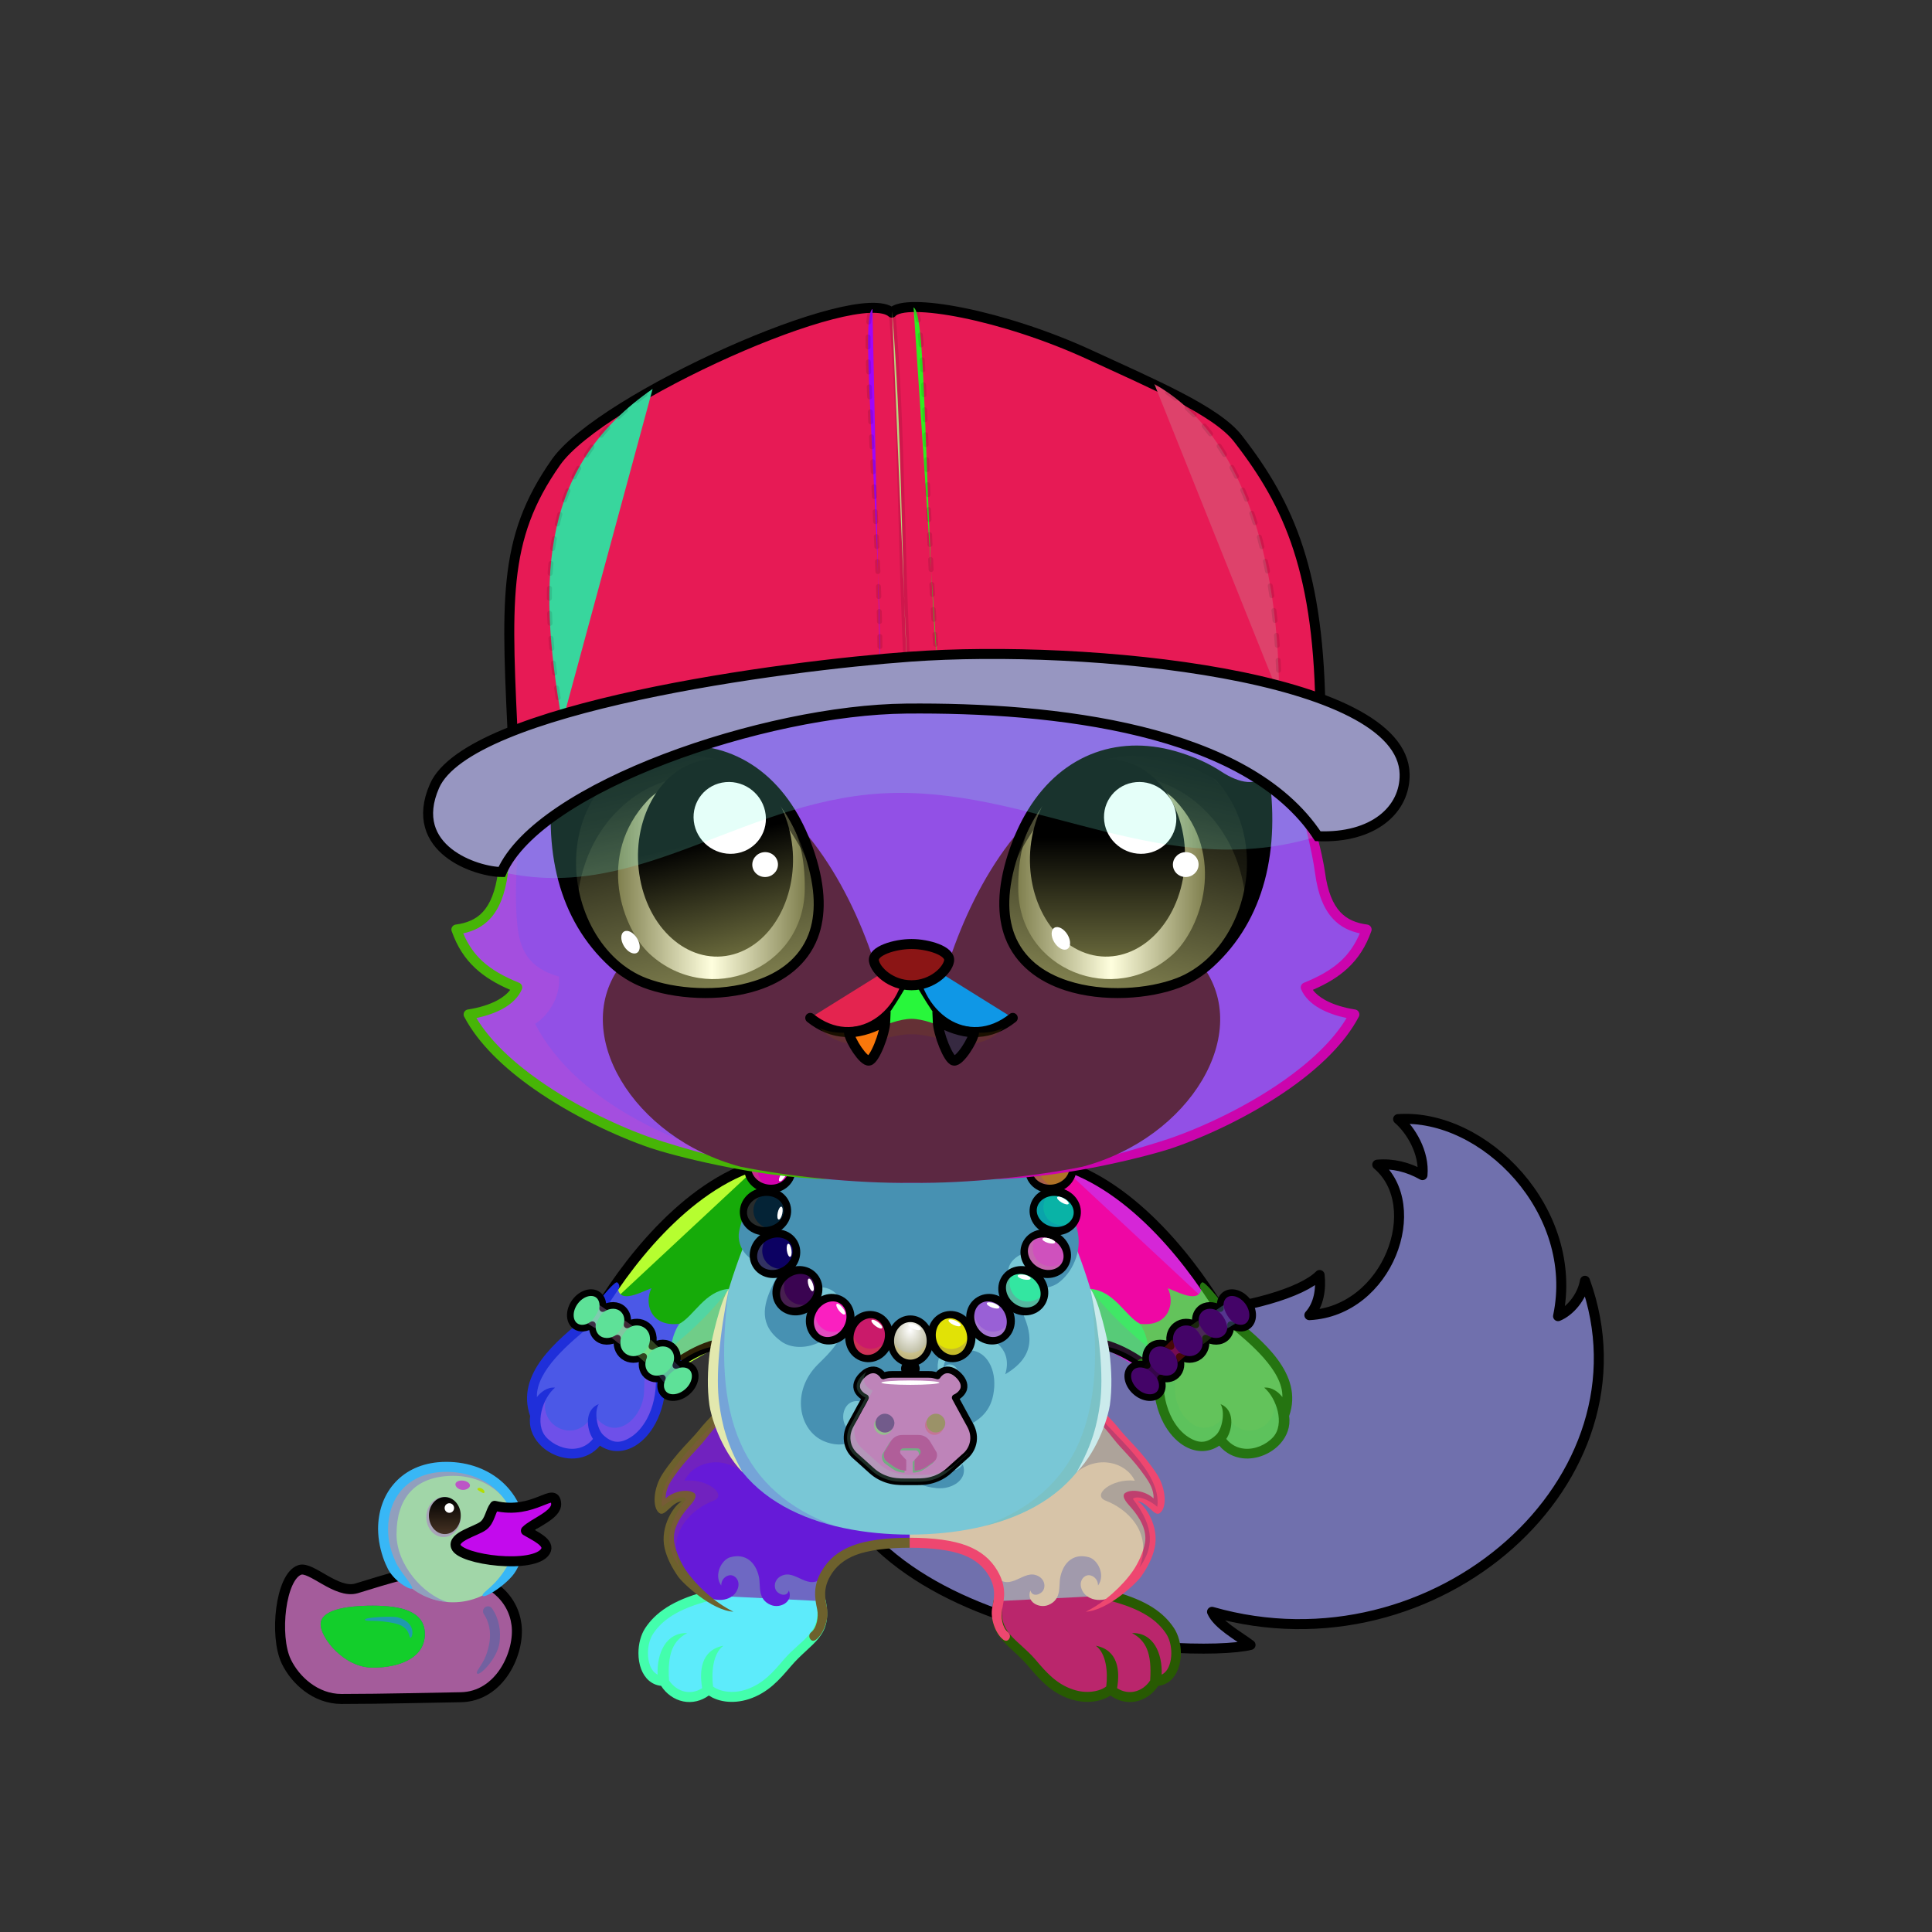 <svg xmlns="http://www.w3.org/2000/svg" xmlns:xlink="http://www.w3.org/1999/xlink" style="shape-rendering:geometricPrecision; text-rendering:geometricPrecision; image-rendering:optimizeQuality; fill-rule:evenodd; clip-rule:evenodd" version="1.1" viewBox="0 0 29000 29000" xml:space="preserve"><rect x="0" y="0" width="29000" height="29000" fill="#333333" stroke="none"/><defs><style type="text/css">.BraceletGold-Mediumfil3new {fill:black;fill-opacity:0.302}
.BraceletGold-Mediumfil66new {fill:url(#BraceletGold-Mediumid695new);fill-rule:nonzero}
.BraceletGold-Mediumstr3new {stroke:black;stroke-width:100;stroke-linecap:round;stroke-linejoin:round}
.BraceletGold-Mediumfil67new {fill:url(#BraceletGold-Mediumid700new);fill-rule:nonzero}
.NecklacePofil231new {fill:url(#NecklacePoid614new)}
.NecklacePofil232new {fill:#FF6633;fill-opacity:0.2}
.NecklacePofil83new {fill:white}
.NecklacePofil233new {fill:url(#NecklacePoid644new)}
.NecklacePofil234new {fill:url(#NecklacePoid646new)}
.NecklacePofil235new {fill:url(#NecklacePoid639new)}
.NecklacePofil236new {fill:url(#NecklacePoid643new)}
.NecklacePofil237new {fill:url(#NecklacePoid647new)}
.NecklacePofil238new {fill:url(#NecklacePoid656new)}
.NecklacePofil239new {fill:url(#NecklacePoid642new)}
.NecklacePofil240new {fill:url(#NecklacePoid645new)}
.NecklacePofil241new {fill:url(#NecklacePoid660new)}
.NecklacePofil242new {fill:url(#NecklacePoid641new)}
.NecklacePofil243new {fill:url(#NecklacePoid649new)}
.NecklacePofil244new {fill:url(#NecklacePoid655new)}
.NecklacePofil246new {fill:#643200;fill-opacity:0.2}
.NecklacePofil247new {fill:#966432;fill-opacity:0.502}
.NecklacePofil31new {fill:white;fill-opacity:0.502}
.NecklacePofil248new {fill:#f2ebe4;fill-opacity:0.502}
.NecklacePofil84new {fill:black}
.NecklacePofil33new {fill:none}
.NecklacePostr4new {stroke:black;stroke-width:100}
.NecklacePofil245new {fill:url(#NecklacePoid654new)}
.NecklacePostr3new {stroke:black;stroke-width:100;stroke-linecap:round;stroke-linejoin:round}
.HatG-Mediumfil14new {fill:black;fill-opacity:0.2}
.HatG-Mediumfil635new {fill:url(#HatG-Mediumid47new)}
.HatG-Mediumfil636new {fill:url(#HatG-Mediumid218new)}
.HatG-Mediumfil637new {fill:url(#HatG-Mediumid49new)}
.HatG-Mediumfil638new {fill:url(#HatG-Mediumid170new)}
.HatG-Mediumfil640new {fill:url(#HatG-Mediumid3new)}
.HatG-Mediumfil641new {fill:url(#HatG-Mediumid56new)}
.HatG-Mediumfil33new {fill:none}
.HatG-Mediumstr0new {stroke:black;stroke-width:150;stroke-linecap:round;stroke-linejoin:round}
.HatG-Mediumfil639new {fill:none}
.HatG-Mediumstr19new {stroke:black;stroke-width:100;stroke-opacity:0.102}
.HatG-Mediumstr20new {stroke:black;stroke-width:75;stroke-linecap:round;stroke-linejoin:round;stroke-dasharray:150 225;stroke-opacity:0.102}
.HatG-Mediumstr6new {stroke:black;stroke-width:150}
.HairBack-Fox0fil0 {fill:none}
.Tail-Fox8fil14 {fill:url(#Tail-Fox8id168)}
.Tail-Fox8fil16 {fill:url(#Tail-Fox8id72)}
.Tail-Fox8fil8 {fill:black;fill-opacity:0.2}
.Tail-Fox8fil0 {fill:none}
.Tail-Fox8str0 {stroke:black;stroke-width:150;stroke-linecap:round;stroke-linejoin:round}
.RightFoot-Fox2fil22 {fill:url(#RightFoot-Fox2id162)}
.RightFoot-Fox2fil8 {fill:black;fill-opacity:0.2}
.RightFoot-Fox2fil0 {fill:none}
.RightFoot-Fox2fil18 {fill:black;fill-rule:nonzero}
.RightLeg-Fox5fil28 {fill:url(#RightLeg-Fox5id47)}
.RightLeg-Fox5fil18 {fill:black;fill-rule:nonzero}
.RightLeg-Fox5fil8 {fill:black;fill-opacity:0.2}
.LeftFoot-Fox2fil31 {fill:url(#LeftFoot-Fox2id165)}
.LeftFoot-Fox2fil8 {fill:black;fill-opacity:0.2}
.LeftFoot-Fox2fil0 {fill:none}
.LeftFoot-Fox2fil18 {fill:black;fill-rule:nonzero}
.LeftLeg-Fox5fil33 {fill:url(#LeftLeg-Fox5id43)}
.LeftLeg-Fox5fil18 {fill:black;fill-rule:nonzero}
.LeftLeg-Fox5fil8 {fill:black;fill-opacity:0.2}
.RightHand-Fox2fil34 {fill:url(#RightHand-Fox2id128)}
.RightHand-Fox2fil36 {fill:url(#RightHand-Fox2id105)}
.RightHand-Fox2fil8 {fill:black;fill-opacity:0.2}
.RightHand-Fox2fil0 {fill:none}
.RightHand-Fox2str0 {stroke:black;stroke-width:150;stroke-linecap:round;stroke-linejoin:round}
.RightPaw-Fox0fil39 {fill:url(#RightPaw-Fox0id92)}
.RightPaw-Fox0fil8 {fill:black;fill-opacity:0.2}
.RightPaw-Fox0fil18 {fill:black;fill-rule:nonzero}
.LeftHand-Fox2fil44 {fill:url(#LeftHand-Fox2id144)}
.LeftHand-Fox2fil46 {fill:url(#LeftHand-Fox2id125)}
.LeftHand-Fox2fil8 {fill:black;fill-opacity:0.2}
.LeftHand-Fox2fil0 {fill:none}
.LeftHand-Fox2str0 {stroke:black;stroke-width:150;stroke-linecap:round;stroke-linejoin:round}
.LeftPaw-Fox0fil48 {fill:url(#LeftPaw-Fox0id151)}
.LeftPaw-Fox0fil8 {fill:black;fill-opacity:0.2}
.LeftPaw-Fox0fil18 {fill:black;fill-rule:nonzero}
.Body-Fox5fil53 {fill:url(#Body-Fox5id192)}
.Body-Fox5fil8 {fill:black;fill-opacity:0.2}
.Body-Fox5fil18 {fill:black;fill-rule:nonzero}
.Body-Fox5fil59 {fill:url(#Body-Fox5id175)}
.Head-Fox4fil131 {fill:url(#Head-Fox4id114)}
.Head-Fox4fil8 {fill:black;fill-opacity:0.2}
.Head-Fox4fil18 {fill:black;fill-rule:nonzero}
.Head-Fox4fil135 {fill:url(#Head-Fox4id75)}
.Mouth-Fox4fil8 {fill:black;fill-opacity:0.2}
.Mouth-Fox4fil2 {fill:black}
.Mouth-Fox4fil0 {fill:none}
.Mouth-Fox4str0 {stroke:black;stroke-width:150;stroke-linecap:round;stroke-linejoin:round}
.Mouth-Fox4fil142 {fill:white}
.Mouth-Fox4str1 {stroke:black;stroke-width:150}
.Eyes-Fox2fil150 {fill:#4e462c}
.Eyes-Fox2fil8 {fill:black;fill-opacity:0.2}
.Eyes-Fox2fil160 {fill:url(#Eyes-Fox2id196)}
.Eyes-Fox2fil161 {fill:url(#Eyes-Fox2id130)}
.Eyes-Fox2fil162 {fill:url(#Eyes-Fox2id141)}
.Eyes-Fox2fil4 {fill:black;fill-opacity:0.502}
.Eyes-Fox2fil142 {fill:white}
.Eyes-Fox2fil18 {fill:black;fill-rule:nonzero}
.Eyes-Fox2fil163 {fill:url(#Eyes-Fox2id60)}
.Eyes-Fox2fil164 {fill:url(#Eyes-Fox2id127)}
.Eyes-Fox2fil165 {fill:url(#Eyes-Fox2id63)}
.Moustache-Fox0fil0 {fill:none}
.Nose-Fox0fil215 {fill:url(#Nose-Fox0id189)}
.Nose-Fox0str0 {stroke:black;stroke-width:150;stroke-linecap:round;stroke-linejoin:round}
.AccessoryDuckfil122 {fill:url(#AccessoryDuckid90)}
.AccessoryDuckfil48 {fill:white;fill-opacity:0.502}
.AccessoryDuckfil123 {fill:#CC1400;fill-opacity:0.302}
.AccessoryDuckfil124 {fill:url(#AccessoryDuckid94)}
.AccessoryDuckfil3 {fill:black;fill-rule:nonzero}
.AccessoryDuckfil125 {fill:url(#AccessoryDuckid39)}
.AccessoryDuckfil126 {fill:url(#AccessoryDuckid95)}
.AccessoryDuckfil127 {fill:url(#AccessoryDuckid92)}
.AccessoryDuckfil2 {fill:none}
.AccessoryDuckfil128 {fill:#912323;fill-opacity:0.502}
.AccessoryDuckfil14 {fill:white}
.AccessoryDuckfil129 {fill:white;fill-rule:nonzero;fill-opacity:0.502}
.AccessoryDuckfil130 {fill:white;fill-rule:nonzero}
.AccessoryDuckstr1 {stroke:black;stroke-width:150}
.AccessoryDuckstr18 {stroke:#99CC66;stroke-width:150;stroke-linecap:round;stroke-linejoin:round}
.AccessoryDuckstr0 {stroke:black;stroke-width:150;stroke-linecap:round;stroke-linejoin:round}
</style><linearGradient gradientUnits="userSpaceOnUse" id="BraceletGold-Mediumid695new" x1="8795.03" x2="10201.4" y1="19661" y2="20720.4">
   <stop offset="0" style="stop-opacity:1; stop-color:#CC9933"/>
   <stop offset="0.11" style="stop-opacity:1; stop-color:#FFF98F"/>
   <stop offset="0.251" style="stop-opacity:1; stop-color:#FFFFFC"/>
   <stop offset="0.478" style="stop-opacity:1; stop-color:#FFF982"/>
   <stop offset="0.812" style="stop-opacity:1; stop-color:#643300"/>
   <stop offset="1" style="stop-opacity:1; stop-color:#CC9933"/>
  </linearGradient><linearGradient gradientUnits="userSpaceOnUse" id="BraceletGold-Mediumid700new" x1="18568.8" x2="17162.5" xlink:href="#BraceletGold-Mediumid695new" y1="19661" y2="20720.4">
  </linearGradient><radialGradient cx="13664.7" cy="19961.1" fx="13664.7" fy="19961.1" gradientTransform="matrix(0.99 -0 -0 1.3 135 -5989)" gradientUnits="userSpaceOnUse" id="NecklacePoid614new" r="309.54">
   <stop offset="0" style="stop-opacity:1; stop-color:white"/>
   <stop offset="1" style="stop-opacity:1; stop-color:#B8B79A"/>
  </radialGradient><radialGradient cx="13089" cy="19904.3" fx="13089" fy="19904.3" gradientTransform="matrix(1.248 0.334 -0.376 1.405 4251 -12434)" gradientUnits="userSpaceOnUse" id="NecklacePoid644new" r="296.81" xlink:href="#NecklacePoid614new">
  </radialGradient><radialGradient cx="12546.8" cy="19659.5" fx="12546.8" fy="19659.5" gradientTransform="matrix(1.351 0.78 -0.879 1.522 12863 -20047)" gradientUnits="userSpaceOnUse" id="NecklacePoid646new" r="245.67" xlink:href="#NecklacePoid614new">
  </radialGradient><radialGradient cx="12096.5" cy="19268.6" fx="12096.5" fy="19268.6" gradientTransform="matrix(1.079 1.286 -1.448 1.215 26941 -19689)" gradientUnits="userSpaceOnUse" id="NecklacePoid639new" r="228.43" xlink:href="#NecklacePoid614new">
  </radialGradient><radialGradient cx="11774.8" cy="18733.4" fx="11774.8" fy="18733.4" gradientTransform="matrix(0.78 1.351 -1.522 0.879 31095 -13638)" gradientUnits="userSpaceOnUse" id="NecklacePoid643new" r="245.67" xlink:href="#NecklacePoid614new">
  </radialGradient><radialGradient cx="11655.6" cy="18154.9" fx="11655.6" fy="18154.9" gradientTransform="matrix(0.201 1.14 -1.284 0.226 32625 752)" gradientUnits="userSpaceOnUse" id="NecklacePoid647new" r="331.06" xlink:href="#NecklacePoid614new">
  </radialGradient><radialGradient cx="11721.5" cy="17578.6" fx="11721.5" fy="17578.6" gradientTransform="matrix(-0.201 1.14 -1.284 -0.226 36652 8192)" gradientUnits="userSpaceOnUse" id="NecklacePoid656new" r="331.06" xlink:href="#NecklacePoid614new">
  </radialGradient><radialGradient cx="14240.5" cy="19904.3" fx="14240.5" fy="19904.3" gradientTransform="matrix(-1.248 0.334 0.376 1.405 24515 -12819)" gradientUnits="userSpaceOnUse" id="NecklacePoid642new" r="296.81" xlink:href="#NecklacePoid614new">
  </radialGradient><radialGradient cx="14782.6" cy="19659.5" fx="14782.6" fy="19659.5" gradientTransform="matrix(-1.351 0.78 0.879 1.522 17488 -21792)" gradientUnits="userSpaceOnUse" id="NecklacePoid645new" r="245.67" xlink:href="#NecklacePoid614new">
  </radialGradient><radialGradient cx="15233" cy="19268.6" fx="15233" fy="19268.6" gradientTransform="matrix(-1.079 1.286 1.448 1.215 3772 -23722)" gradientUnits="userSpaceOnUse" id="NecklacePoid660new" r="228.43" xlink:href="#NecklacePoid614new">
  </radialGradient><radialGradient cx="15554.7" cy="18733.4" fx="15554.7" fy="18733.4" gradientTransform="matrix(-0.78 1.351 1.522 0.879 -816 -18747)" gradientUnits="userSpaceOnUse" id="NecklacePoid641new" r="245.67" xlink:href="#NecklacePoid614new">
  </radialGradient><radialGradient cx="15673.8" cy="18154.9" fx="15673.8" fy="18154.9" gradientTransform="matrix(-0.201 1.14 1.284 0.226 -4488 -3831)" gradientUnits="userSpaceOnUse" id="NecklacePoid649new" r="331.06" xlink:href="#NecklacePoid614new">
  </radialGradient><radialGradient cx="15608" cy="17578.6" fx="15608" fy="17578.6" gradientTransform="matrix(0.201 1.14 1.284 -0.226 -10104 3759)" gradientUnits="userSpaceOnUse" id="NecklacePoid655new" r="331.06" xlink:href="#NecklacePoid614new">
  </radialGradient><radialGradient cx="13854.7" cy="20982.5" fx="13854.7" fy="20982.5" gradientTransform="matrix(1.2 -0 -0 1.061 -2771 -1285)" gradientUnits="userSpaceOnUse" id="NecklacePoid654new" r="949.94" xlink:href="#NecklacePoid614new">
  </radialGradient><linearGradient gradientUnits="userSpaceOnUse" id="HatG-Mediumid47new" x1="8773.38" x2="12925.9" y1="10563.5" y2="5372.75">
   <stop offset="0" style="stop-opacity:1; stop-color:#CCCCD0"/>
   <stop offset="1" style="stop-opacity:1; stop-color:#F2F2F6"/>
  </linearGradient><linearGradient gradientUnits="userSpaceOnUse" id="HatG-Mediumid218new" x1="7703.58" x2="9238.2" xlink:href="#HatG-Mediumid170new" y1="10639.8" y2="6826.5">
  </linearGradient><linearGradient gradientUnits="userSpaceOnUse" id="HatG-Mediumid49new" x1="14578.6" x2="18656.5" y1="10035.4" y2="5357.8">
   <stop offset="0" style="stop-opacity:1; stop-color:#DBDBE0"/>
   <stop offset="0.749" style="stop-opacity:1; stop-color:white"/>
   <stop offset="1" style="stop-opacity:1; stop-color:white"/>
  </linearGradient><linearGradient gradientUnits="userSpaceOnUse" id="HatG-Mediumid3new" x1="13755" x2="13755" y1="9815.97" y2="13088.5">
   <stop offset="0" style="stop-opacity:1; stop-color:#15153B"/>
   <stop offset="1" style="stop-opacity:1; stop-color:#080814"/>
  </linearGradient><linearGradient gradientUnits="userSpaceOnUse" id="HatG-Mediumid56new" x1="20387.5" x2="7122.61" y1="10226.4" y2="11933.8">
   <stop offset="0" style="stop-opacity:1; stop-color:#6666CC"/>
   <stop offset="1" style="stop-opacity:1; stop-color:#3D3B78"/>
  </linearGradient><linearGradient gradientUnits="objectBoundingBox" id="Tail-Fox8id168" x1="21.648%" x2="78.352%" y1="90.185%" y2="9.815%">
   <stop offset="0" style="stop-opacity:1; stop-color:#b07131"/>
   <stop offset="0.569" style="stop-opacity:1; stop-color:#d78e47"/>
   <stop offset="1" style="stop-opacity:1; stop-color:#f0b173"/>
  </linearGradient><linearGradient gradientUnits="userSpaceOnUse" id="Tail-Fox8id72" x1="20567.8" x2="23404.3" xlink:href="#Tail-Fox8id0" y1="20889.9" y2="17430.7">
  </linearGradient><linearGradient gradientUnits="userSpaceOnUse" id="RightFoot-Fox2id162" x1="16304.9" x2="16304.9" xlink:href="#RightFoot-Fox2id71" y1="23252.2" y2="25473.4">
  </linearGradient><linearGradient gradientUnits="userSpaceOnUse" id="RightLeg-Fox5id47" x1="14529.9" x2="16503.6" xlink:href="#RightLeg-Fox5id41" y1="23914.3" y2="21127.8">
  </linearGradient><linearGradient gradientUnits="userSpaceOnUse" id="LeftFoot-Fox2id165" x1="11002.8" x2="11002.8" xlink:href="#LeftFoot-Fox2id71" y1="23252.1" y2="25473.4">
  </linearGradient><linearGradient gradientUnits="objectBoundingBox" id="LeftLeg-Fox5id43" x1="76.808%" x2="23.192%" xlink:href="#LeftLeg-Fox5id41" y1="93.48%" y2="6.52%">
  </linearGradient><linearGradient gradientUnits="objectBoundingBox" id="RightHand-Fox2id128" x1="19.715%" x2="80.285%" y1="10.418%" y2="89.581%">
   <stop offset="0" style="stop-opacity:1; stop-color:#b07131"/>
   <stop offset="0.02" style="stop-opacity:1; stop-color:#b07131"/>
   <stop offset="0.722" style="stop-opacity:1; stop-color:#d78e47"/>
   <stop offset="1" style="stop-opacity:1; stop-color:#d78e47"/>
  </linearGradient><linearGradient gradientUnits="userSpaceOnUse" id="RightHand-Fox2id105" x1="16599.7" x2="17085.6" xlink:href="#RightHand-Fox2id0" y1="19453.2" y2="20462.8">
  </linearGradient><linearGradient gradientUnits="userSpaceOnUse" id="RightPaw-Fox0id92" x1="18753.4" x2="17671.1" y1="21628.2" y2="19462.6">
   <stop offset="0" style="stop-opacity:1; stop-color:#756c4d"/>
   <stop offset="1" style="stop-opacity:1; stop-color:#b07131"/>
  </linearGradient><linearGradient gradientUnits="objectBoundingBox" id="LeftHand-Fox2id144" x1="80.285%" x2="19.715%" xlink:href="#LeftHand-Fox2id128" y1="10.418%" y2="89.581%">
  </linearGradient><linearGradient gradientUnits="userSpaceOnUse" id="LeftHand-Fox2id125" x1="10707.7" x2="10222.3" xlink:href="#LeftHand-Fox2id0" y1="19453.1" y2="20462.8">
  </linearGradient><linearGradient gradientUnits="userSpaceOnUse" id="LeftPaw-Fox0id151" x1="8539.59" x2="9651.19" xlink:href="#LeftPaw-Fox0id92" y1="21657.5" y2="19433.3">
  </linearGradient><linearGradient gradientUnits="objectBoundingBox" id="Body-Fox5id192" x1="50%" x2="50%" y1="0%" y2="100%">
   <stop offset="0" style="stop-opacity:1; stop-color:#b07131"/>
   <stop offset="0.102" style="stop-opacity:1; stop-color:#b07131"/>
   <stop offset="0.522" style="stop-opacity:1; stop-color:#d78e47"/>
   <stop offset="1" style="stop-opacity:1; stop-color:#f0b173"/>
  </linearGradient><linearGradient gradientUnits="userSpaceOnUse" id="Body-Fox5id175" x1="13639.7" x2="13639.7" y1="17471.4" y2="22339.9">
   <stop offset="0" style="stop-opacity:1; stop-color:#d78e47"/>
   <stop offset="0.541" style="stop-opacity:1; stop-color:#f0b173"/>
   <stop offset="1" style="stop-opacity:1; stop-color:#f0b173"/>
  </linearGradient><linearGradient gradientUnits="objectBoundingBox" id="Head-Fox4id114" x1="50%" x2="50%" xlink:href="#Head-Fox4id94" y1="100%" y2="0%">
  </linearGradient><linearGradient gradientUnits="userSpaceOnUse" id="Head-Fox4id75" x1="13682" x2="13682" y1="17756" y2="11596.6">
   <stop offset="0" style="stop-opacity:1; stop-color:#d78e47"/>
   <stop offset="0.49" style="stop-opacity:1; stop-color:#f0b173"/>
   <stop offset="1" style="stop-opacity:1; stop-color:#f0b173"/>
  </linearGradient><linearGradient gradientUnits="userSpaceOnUse" id="Eyes-Fox2id196" x1="10820.6" x2="10040.1" xlink:href="#Eyes-Fox2id11" y1="14909.8" y2="11262.1">
  </linearGradient><linearGradient gradientUnits="userSpaceOnUse" id="Eyes-Fox2id130" x1="9276.72" x2="12080.1" xlink:href="#Eyes-Fox2id4" y1="13215.6" y2="13215.6">
  </linearGradient><linearGradient gradientUnits="userSpaceOnUse" id="Eyes-Fox2id141" x1="10410" x2="11070.2" xlink:href="#Eyes-Fox2id3" y1="11480.3" y2="14275.1">
  </linearGradient><linearGradient gradientUnits="userSpaceOnUse" id="Eyes-Fox2id60" x1="16552.3" x2="17314.7" xlink:href="#Eyes-Fox2id11" y1="14867.4" y2="11304.5">
  </linearGradient><linearGradient gradientUnits="userSpaceOnUse" id="Eyes-Fox2id127" x1="18087.1" x2="15283.7" xlink:href="#Eyes-Fox2id4" y1="13215.6" y2="13215.6">
  </linearGradient><linearGradient gradientUnits="userSpaceOnUse" id="Eyes-Fox2id63" x1="16623.8" x2="16623.8" xlink:href="#Eyes-Fox2id3" y1="11396.3" y2="14359.1">
  </linearGradient><linearGradient gradientUnits="userSpaceOnUse" id="Nose-Fox0id189" x1="13681.9" x2="13681.9" y1="14170" y2="14789.2">
   <stop offset="0" style="stop-opacity:1; stop-color:#FFCCCC"/>
   <stop offset="1" style="stop-opacity:1; stop-color:#453F2C"/>
  </linearGradient><radialGradient cx="5981.45" cy="24530.5" fx="5981.45" fy="24530.5" gradientTransform="matrix(1.083 -0.053 0.097 0.592 -2877 10334)" gradientUnits="userSpaceOnUse" id="AccessoryDuckid90" r="1635.36">
   <stop offset="0" style="stop-opacity:1; stop-color:#FFF256"/>
   <stop offset="0.631" style="stop-opacity:1; stop-color:#FEE75C"/>
   <stop offset="1" style="stop-opacity:1; stop-color:#FFD83B"/>
  </radialGradient><radialGradient cx="6799.04" cy="23034.7" fx="6799.04" fy="23034.7" gradientTransform="matrix(1.083 -0.097 0.097 1.083 -2800 -1242)" gradientUnits="userSpaceOnUse" id="AccessoryDuckid94" r="935.18" xlink:href="#AccessoryDuckid90">
  </radialGradient><linearGradient gradientUnits="userSpaceOnUse" id="AccessoryDuckid39" x1="6677.2" x2="6677.2" y1="22471.8" y2="23026.9">
   <stop offset="0" style="stop-opacity:1; stop-color:black"/>
   <stop offset="1" style="stop-opacity:1; stop-color:#453223"/>
  </linearGradient><radialGradient cx="7621.66" cy="22955.4" fx="7621.66" fy="22955.4" gradientTransform="matrix(1 -0 -0 0.646 0 8130)" gradientUnits="userSpaceOnUse" id="AccessoryDuckid95" r="730.87">
   <stop offset="0" style="stop-opacity:1; stop-color:#FFB73B"/>
   <stop offset="1" style="stop-opacity:1; stop-color:#E05A00"/>
  </radialGradient><radialGradient cx="5594.96" cy="24567.2" fx="5594.96" fy="24567.2" gradientTransform="matrix(1.083 -0.058 0.097 0.644 -2849 9066)" gradientUnits="userSpaceOnUse" id="AccessoryDuckid92" r="719.36" xlink:href="#AccessoryDuckid90">
  </radialGradient><linearGradient gradientUnits="userSpaceOnUse" id="HatG-Mediumid170new" x1="18179.1" x2="19599.3" y1="10226.2" y2="6697.29">
   <stop offset="0" style="stop-opacity:1; stop-color:#15153B"/>
   <stop offset="1" style="stop-opacity:1; stop-color:#4A47A1"/>
  </linearGradient><linearGradient gradientUnits="userSpaceOnUse" id="Tail-Fox8id0" x1="20255.9" x2="20255.9" y1="13203.8" y2="6228.15">
   <stop offset="0" style="stop-opacity:1; stop-color:#f2ebe4"/>
   <stop offset="1" style="stop-opacity:1; stop-color:#fffefd"/>
  </linearGradient><linearGradient gradientUnits="userSpaceOnUse" id="RightFoot-Fox2id71" x1="20567.8" x2="23404.3" y1="20889.9" y2="17430.7">
   <stop offset="0" style="stop-opacity:1; stop-color:#756c4d"/>
   <stop offset="1" style="stop-opacity:1; stop-color:#4e462c"/>
  </linearGradient><linearGradient gradientUnits="objectBoundingBox" id="RightLeg-Fox5id41" x1="23.32%" x2="76.68%" y1="93.65%" y2="6.35%">
   <stop offset="0" style="stop-opacity:1; stop-color:#f0b173"/>
   <stop offset="0.2" style="stop-opacity:1; stop-color:#f0b173"/>
   <stop offset="1" style="stop-opacity:1; stop-color:#d78e47"/>
  </linearGradient><linearGradient gradientUnits="userSpaceOnUse" id="LeftFoot-Fox2id71" x1="20567.8" x2="23404.3" y1="20889.9" y2="17430.7">
   <stop offset="0" style="stop-opacity:1; stop-color:#756c4d"/>
   <stop offset="1" style="stop-opacity:1; stop-color:#4e462c"/>
  </linearGradient><linearGradient gradientUnits="objectBoundingBox" id="LeftLeg-Fox5id41" x1="23.32%" x2="76.68%" y1="93.65%" y2="6.35%">
   <stop offset="0" style="stop-opacity:1; stop-color:#f0b173"/>
   <stop offset="0.2" style="stop-opacity:1; stop-color:#f0b173"/>
   <stop offset="1" style="stop-opacity:1; stop-color:#d78e47"/>
  </linearGradient><linearGradient gradientUnits="userSpaceOnUse" id="RightHand-Fox2id0" x1="20255.9" x2="20255.9" y1="13203.8" y2="6228.15">
   <stop offset="0" style="stop-opacity:1; stop-color:#f2ebe4"/>
   <stop offset="1" style="stop-opacity:1; stop-color:#fffefd"/>
  </linearGradient><linearGradient gradientUnits="objectBoundingBox" id="LeftHand-Fox2id128" x1="19.715%" x2="80.285%" y1="10.418%" y2="89.581%">
   <stop offset="0" style="stop-opacity:1; stop-color:#b07131"/>
   <stop offset="0.02" style="stop-opacity:1; stop-color:#b07131"/>
   <stop offset="0.722" style="stop-opacity:1; stop-color:#d78e47"/>
   <stop offset="1" style="stop-opacity:1; stop-color:#d78e47"/>
  </linearGradient><linearGradient gradientUnits="userSpaceOnUse" id="LeftHand-Fox2id0" x1="20255.9" x2="20255.9" y1="13203.8" y2="6228.15">
   <stop offset="0" style="stop-opacity:1; stop-color:#f2ebe4"/>
   <stop offset="1" style="stop-opacity:1; stop-color:#fffefd"/>
  </linearGradient><linearGradient gradientUnits="userSpaceOnUse" id="LeftPaw-Fox0id92" x1="18753.4" x2="17671.1" y1="21628.2" y2="19462.6">
   <stop offset="0" style="stop-opacity:1; stop-color:#756c4d"/>
   <stop offset="1" style="stop-opacity:1; stop-color:#b07131"/>
  </linearGradient><linearGradient gradientUnits="objectBoundingBox" id="Head-Fox4id94" x1="50%" x2="50%" y1="100%" y2="0%">
   <stop offset="0" style="stop-opacity:1; stop-color:#b07131"/>
   <stop offset="0.4" style="stop-opacity:1; stop-color:#d78e47"/>
   <stop offset="1" style="stop-opacity:1; stop-color:#f0b173"/>
  </linearGradient><linearGradient gradientUnits="userSpaceOnUse" id="Eyes-Fox2id11" x1="16664.8" x2="17411" y1="14898.5" y2="11291.1">
   <stop offset="0" style="stop-opacity:1; stop-color:#80804f"/>
   <stop offset="1" style="stop-opacity:1; stop-color:black"/>
  </linearGradient><linearGradient gradientUnits="objectBoundingBox" id="Eyes-Fox2id4" x1="100%" x2="0%" y1="50%" y2="50%">
   <stop offset="0" style="stop-opacity:1; stop-color:#80804f"/>
   <stop offset="0.502" style="stop-opacity:1; stop-color:#ffffde"/>
   <stop offset="1" style="stop-opacity:1; stop-color:#80804f"/>
  </linearGradient><linearGradient gradientUnits="userSpaceOnUse" id="Eyes-Fox2id3" x1="16867.8" x2="16867.8" y1="11330.3" y2="14359.1">
   <stop offset="0" style="stop-opacity:1; stop-color:black"/>
   <stop offset="0.4" style="stop-opacity:1; stop-color:black"/>
   <stop offset="1" style="stop-opacity:1; stop-color:#66663a"/>
  </linearGradient></defs><g id="HairBack-Fox0">
 <animateTransform additive="sum" attributeName="transform" dur="10" repeatCount="indefinite" type="translate" values="0;0 200;0;0 200;0;0 200;0;0 200;0"/>
  <rect class="HairBack-Fox0fil0" height="908" width="908" x="13228" y="16528"/>
 </g><g id="Tail-Fox8">
  <path class="Tail-Fox8fil14" d="M15078 19187c1357,950 4209,480 4730,-49 23,212 -10,443 -154,603 1185,-62 1753,-1639 1019,-2259 229,-21 459,33 679,157 32,-338 -176,-679 -366,-841 1288,-89 2734,1378 2401,2958 171,-69 359,-277 404,-531 1080,2975 -2233,5930 -5598,4969 84,192 394,359 578,497 -845,212 -6410,-24 -6519,-3566 -317,-317 2374,-2412 2826,-1938z" style="fill:#307329"/>
  <path class="Tail-Fox8fil16" d="M21327 19649c-232,419 -61,845 -417,1229 570,66 944,-370 1338,-611 14,423 214,714 105,1161 349,-85 702,-296 987,-860 69,393 411,703 460,959 255,-717 279,-1509 -9,-2302 -45,254 -233,462 -404,531 333,-1580 -1113,-3047 -2401,-2958 190,162 398,503 366,841 -220,-124 -450,-178 -679,-157 742,761 65,1992 -700,2187 548,290 986,29 1354,-20z" style="fill:#7e9907"/>
  <path class="Tail-Fox8fil8" d="M23686 21809c-823,1820 -3145,3055 -5493,2385 84,192 394,359 578,497 -762,191 -5360,18 -6337,-2615 1690,1440 5465,2105 8330,1378 789,-201 2685,-1101 3223,-2827 -40,417 -126,777 -301,1182z" style="fill:#c95eca"/>
  <path class="Tail-Fox8fil0 Tail-Fox8str0" d="M15078 19187c1357,950 4209,480 4730,-49 23,212 -10,443 -154,603 1185,-62 1753,-1639 1019,-2259 229,-21 459,33 679,157 32,-338 -176,-679 -366,-841 1288,-89 2734,1378 2401,2958 171,-69 359,-277 404,-531 1080,2975 -2233,5930 -5598,4969 84,192 394,359 578,497 -845,212 -6410,-24 -6519,-3566 -317,-317 2374,-2412 2826,-1938z" style="fill:#7070ad"/>
 </g><g id="RightFoot-Fox2">
  <path class="RightFoot-Fox2fil22" d="M17344 25232c-137,249 -447,331 -676,123 -79,82 -307,169 -584,76 -453,-152 -647,-627 -1039,-897 -210,-335 50,-672 -74,-810 206,-438 728,-491 1087,-467 300,20 870,160 658,684 145,50 358,135 465,193 170,92 294,217 379,350 158,246 119,748 -216,748z" style="fill:#a19aac"/>
  <path class="RightFoot-Fox2fil8" d="M17344 25232c-137,249 -447,331 -676,123 -79,82 -307,169 -584,76 -453,-152 -647,-627 -1039,-897 -173,-120 -100,-408 -65,-624 13,30 63,32 85,19 1,85 -2,160 47,261 304,621 1402,1311 1539,663 237,396 662,243 605,-148 145,250 318,57 222,-294 143,96 177,309 171,486 -20,178 -119,335 -305,335z" style="fill:#ee8e91"/>
  <path class="RightFoot-Fox2fil0" d="M16657 23949c534,135 771,327 906,532 162,244 116,751 -219,751 -137,249 -447,331 -676,123 -79,82 -307,169 -584,76 -453,-152 -586,-562 -971,-844 -192,-140 -159,-401 -128,-554" style="fill:#ba266c"/>
  <path class="RightFoot-Fox2fil18" d="M17265 25213c0,3 0,7 0,10 -56,86 -141,149 -240,169 -80,16 -166,3 -246,-45l-11 -8c45,-255 18,-572 -319,-636 159,118 182,399 156,611 -40,33 -112,65 -206,77 -84,11 -184,6 -293,-31 -253,-85 -404,-261 -562,-447 -265,-311 -583,-400 -489,-864 8,-41 -26,-86 -55,-89 -23,-2 -77,17 -85,58 -113,558 212,630 523,995 171,201 335,392 625,490 130,43 251,50 353,37 104,-13 191,-49 250,-89l3 0c111,81 247,115 383,88 136,-28 255,-114 333,-234 144,-15 246,-113 298,-251 29,-74 42,-157 42,-240 0,-135 -36,-275 -103,-376 -73,-110 -173,-216 -325,-313 -137,-86 -316,-165 -558,-231l-100 128c258,65 447,144 584,231 133,84 219,176 282,271 50,76 77,183 77,290 0,66 -10,130 -31,185 -24,64 -62,112 -114,138 13,-317 -122,-634 -445,-624 209,111 299,298 273,700z" style="fill:#285a02"/>
 </g><g id="LeftFoot-Fox2">
  <path class="LeftFoot-Fox2fil31" d="M9963 25232c137,249 448,331 677,123 78,82 306,169 583,76 454,-152 648,-627 1039,-897 210,-335 -49,-672 75,-810 -206,-438 -729,-491 -1088,-467 -299,20 -869,160 -657,684 -145,50 -358,135 -465,193 -170,92 -294,217 -380,350 -158,246 -118,748 216,748z" style="fill:#6e68c3"/>
  <path class="LeftFoot-Fox2fil8" d="M9963 25232c137,249 448,331 677,123 78,82 306,169 583,76 454,-152 648,-627 1039,-897 173,-120 101,-408 65,-624 -13,30 -63,32 -84,19 -2,85 1,160 -48,261 -303,621 -1401,1311 -1539,663 -236,396 -661,243 -605,-148 -144,250 -317,57 -221,-294 -143,96 -177,309 -171,486 19,178 118,335 304,335z" style="fill:#3cd1ef"/>
  <path class="LeftFoot-Fox2fil0" d="M10650 23949c-534,135 -770,327 -906,532 -161,244 -115,751 219,751 137,249 448,331 677,123 78,82 307,169 583,76 454,-152 587,-562 972,-844 192,-140 159,-401 128,-554" style="fill:#5debfb"/>
  <path class="LeftFoot-Fox2fil18" d="M10042 25213c0,3 0,7 0,10 57,86 142,149 241,169 80,16 166,3 245,-45l12 -8c-45,-255 -19,-572 318,-636 -158,118 -181,399 -155,611 39,33 111,65 206,77 84,11 184,6 292,-31 254,-85 404,-261 562,-447 266,-311 584,-400 490,-864 -8,-41 26,-86 55,-89 22,-2 76,17 85,58 113,558 -213,630 -523,995 -172,201 -335,392 -625,490 -131,43 -252,50 -354,37 -103,-13 -190,-49 -250,-89l-3 0c-111,81 -247,115 -382,88 -137,-28 -256,-114 -333,-234 -144,-15 -246,-113 -299,-251 -28,-74 -41,-157 -41,-240 0,-135 35,-275 102,-376 73,-110 173,-216 326,-313 136,-86 316,-165 558,-231l100 128c-259,65 -447,144 -584,231 -133,84 -219,176 -282,271 -50,76 -77,183 -77,290 0,66 10,130 31,185 24,64 62,112 114,138 -13,-317 122,-634 445,-624 -209,111 -299,298 -274,700z" style="fill:#43feac"/>
 </g><g id="RightLeg-Fox5">
  <path class="RightLeg-Fox5fil28" d="M13654 20939c701,0 2353,-56 2710,226 459,506 1021,773 1016,1435 -190,-142 -343,-152 -452,-109 252,198 433,533 303,848 -95,231 -277,434 -434,562 -224,183 -468,125 -546,-15 -72,-132 3,-231 80,-241 57,-7 149,41 151,155 116,-164 -7,-389 -136,-425 -226,-64 -381,70 -430,296 -29,132 28,336 -181,421 -142,57 -337,-52 -268,-218 31,110 164,59 196,-10 40,-84 -6,-193 -124,-224 -210,-57 -408,295 -638,-35 -114,-303 -846,-438 -1247,-445l0 -2221z" style="fill:#d7c4a8"/>
  <path class="RightLeg-Fox5fil18" d="M15057 24610c33,25 62,27 88,-6 25,-32 18,-79 -15,-104 -85,-66 -111,-236 -89,-338 34,-163 71,-342 -66,-579 0,-1 -1,-3 -2,-4 -100,-171 -247,-296 -460,-378 -208,-80 -506,-119 -859,-119l0 150c335,0 616,36 805,108 180,69 302,173 385,314 0,2 1,3 2,4 108,188 77,337 48,473 -32,154 43,385 163,479zm1227 -3463c110,87 269,241 426,445 128,166 290,299 478,568 62,88 132,199 128,332 -124,-116 -346,-149 -436,-75 -49,58 48,155 102,217 129,149 237,334 205,522 -24,140 -101,307 -181,423 -154,223 -427,476 -707,613 326,-17 760,-427 830,-528 89,-127 165,-267 201,-421 80,-333 -148,-658 -257,-708 156,12 252,240 338,176 110,-81 92,-375 -49,-589 -205,-312 -438,-521 -532,-638 -166,-209 -338,-363 -454,-454l-92 117z" style="fill:#ee4770"/>
  <path class="RightLeg-Fox5fil8" d="M17104 23529c209,-291 238,-592 -99,-1030 55,-55 234,0 366,119 77,-524 -680,-1089 -941,-1444 -191,187 -411,669 -270,926 319,-263 740,-155 874,126 -346,-39 -655,218 -434,301 290,109 715,454 504,1002z" style="fill:#052066"/>
 </g><g id="LeftLeg-Fox5">
  <path class="LeftLeg-Fox5fil33" d="M13654 20939c-701,0 -2353,-56 -2710,226 -459,506 -1021,773 -1016,1435 189,-142 343,-152 451,-109 -251,198 -433,533 -303,848 96,231 278,434 434,562 225,183 469,125 546,-15 73,-132 -3,-231 -80,-241 -57,-7 -149,41 -150,155 -116,-164 7,-389 135,-425 226,-64 382,70 431,296 29,132 -28,336 181,421 141,57 337,-52 268,-218 -31,110 -164,59 -197,-10 -39,-84 6,-193 125,-224 210,-57 408,295 638,-35 114,-303 845,-438 1247,-445l0 -2221z" style="fill:#661ad8"/>
  <path class="LeftLeg-Fox5fil18" d="M12251 24610c-33,25 -63,27 -88,-6 -25,-32 -19,-79 14,-104 85,-66 111,-236 90,-338 -34,-163 -72,-342 65,-579 1,-1 2,-3 3,-4 100,-171 246,-296 460,-378 208,-80 506,-119 859,-119l0 150c-335,0 -616,36 -806,108 -179,69 -302,173 -384,314 -1,2 -2,3 -2,4 -109,188 -77,337 -49,473 33,154 -42,385 -162,479zm-1227 -3463c-110,87 -269,241 -426,445 -128,166 -290,299 -479,568 -61,88 -131,199 -127,332 124,-116 346,-149 435,-75 49,58 -47,155 -102,217 -128,149 -236,334 -204,522 24,140 100,307 180,423 155,223 428,476 708,613 -326,-17 -761,-427 -831,-528 -88,-127 -164,-267 -201,-421 -79,-333 149,-658 257,-708 -156,12 -251,240 -338,176 -109,-81 -91,-375 50,-589 205,-312 438,-521 531,-638 167,-209 338,-363 454,-454l93 117z" style="fill:#6d612d"/>
  <path class="LeftLeg-Fox5fil8" d="M10204 23529c-210,-291 -238,-592 98,-1030 -54,-55 -234,0 -365,119 -78,-524 680,-1089 941,-1444 190,187 411,669 269,926 -318,-263 -739,-155 -873,126 346,-39 655,218 434,301 -290,109 -716,454 -504,1002z" style="fill:#9f435c"/>
 </g><g id="RightHand-Fox2">
 <animateTransform additive="sum" attributeName="transform" dur="10" repeatCount="indefinite" type="translate" values="0;0 200;0;0 200;0;0 200;0;0 200;0"/>
  <path class="RightHand-Fox2fil34" d="M15438 17646c166,-72 204,-212 419,-180 1007,152 2171,1615 2590,2346 281,490 -618,1230 -886,986 -389,-355 -757,-565 -1090,-638 -348,-77 -727,-1837 -1033,-2514z" style="fill:#ef07a4"/>
  <path class="RightHand-Fox2fil36" d="M16367 19346c365,34 521,406 744,525 170,106 257,596 177,698 -292,-201 -447,-316 -717,-389 -29,-256 -125,-681 -204,-834z" style="fill:#40e766"/>
  <path class="RightHand-Fox2fil0 RightHand-Fox2str0" d="M15894 17470c1132,325 2053,1546 2505,2334m-838 994c-383,-350 -775,-593 -1110,-636" style="fill:#d526d7"/>
  <path class="RightHand-Fox2fil8" d="M17390 20682c-242,-242 -554,-457 -866,-480 -152,-170 -246,-612 -157,-856 201,284 528,601 788,813 127,103 289,193 380,265 -29,81 -73,157 -144,221 0,12 -1,25 -1,37z" style="fill:#b55ec1"/>
 </g><g id="LeftHand-Fox2">
 <animateTransform additive="sum" attributeName="transform" dur="10" repeatCount="indefinite" type="translate" values="0;0 200;0;0 200;0;0 200;0;0 200;0"/>
  <path class="LeftHand-Fox2fil44" d="M11870 17646c-166,-72 -204,-212 -419,-180 -1007,152 -2171,1615 -2591,2346 -281,490 619,1230 887,986 388,-355 757,-565 1089,-638 349,-77 728,-1837 1034,-2514z" style="fill:#16ab09"/>
  <path class="LeftHand-Fox2fil46" d="M10940 19346c-364,34 -520,406 -743,525 -170,106 -257,596 -177,698 291,-201 447,-316 717,-389 29,-256 124,-681 203,-834z" style="fill:#52d5a2"/>
  <path class="LeftHand-Fox2fil0 LeftHand-Fox2str0" d="M11414 17470c-1133,325 -2053,1546 -2505,2334m838 994c382,-350 775,-593 1109,-636" style="fill:#b6fe30"/>
  <path class="LeftHand-Fox2fil8" d="M9918 20682c242,-242 553,-457 866,-480 152,-170 245,-612 156,-856 -201,284 -527,601 -787,813 -127,103 -289,193 -380,265 29,81 73,157 144,221 0,12 1,25 1,37z" style="fill:#eab11e"/>
 </g><g id="Body-Fox5">
 <animateTransform additive="sum" attributeName="transform" dur="10" repeatCount="indefinite" type="translate" values="0;0 200;0;0 200;0;0 200;0;0 200;0"/>
  <path class="Body-Fox5fil53" d="M13654 23035c-1331,-3 -2731,-477 -2932,-1956 -143,-1051 441,-2541 1033,-3671 326,53 1001,53 1899,54 897,-1 1572,-1 1899,-54 591,1130 1176,2620 1033,3671 -202,1479 -1601,1953 -2932,1956z" style="fill:#79c7d6"/>
  <path class="Body-Fox5fil8" d="M12532 22906c-908,-225 -1666,-768 -1810,-1827 -69,-505 31,-1112 218,-1732 -261,1919 185,3039 1592,3559z" style="fill:#6619e5"/>
  <path class="Body-Fox5fil18" d="M11147 22100c-343,-354 -481,-873 -499,-1011 -34,-248 -29,-518 7,-802 17,-134 156,-771 285,-941 -140,680 -199,1317 -144,1723 41,304 111,608 351,1031z" style="fill:#e2e8ae"/>
  <path class="Body-Fox5fil8" d="M14775 22906c908,-225 1667,-768 1811,-1827 69,-505 -31,-1112 -219,-1732 261,1919 -185,3039 -1592,3559z" style="fill:#86b388"/>
  <path class="Body-Fox5fil18" d="M16160 22100c344,-354 481,-873 500,-1011 34,-248 28,-518 -8,-802 -17,-134 -155,-771 -285,-941 141,680 200,1317 145,1723 -42,304 -112,608 -352,1031z" style="fill:#cbebec"/>
  <path class="Body-Fox5fil59" d="M13560 17605c922,-4 1758,-23 1995,-121 129,444 477,434 613,967 88,344 -86,666 -286,808 -124,88 -416,144 -535,-68 123,108 309,-30 320,-137 15,-147 -191,-316 -370,-209 -626,375 779,1200 -208,1783 109,-350 -150,-569 -460,-585 -294,-14 -507,181 -547,392 -26,139 13,279 160,306 73,13 145,-37 145,-111 0,-142 -168,-209 -228,-82 16,-257 282,-310 456,-273 224,48 361,328 293,667 -110,551 -723,443 -787,818 -33,195 172,440 330,219 87,221 -149,381 -389,359 -827,-78 -636,-973 -986,-1223 -476,-340 -580,460 -140,382 -61,142 -288,253 -566,137 -378,-158 -505,-745 -92,-1155 193,-190 380,-364 392,-661 18,-469 -301,-518 -401,-487 -97,29 -174,144 -174,229 0,85 80,177 177,177 98,0 178,-79 178,-177 0,-32 -9,-62 -24,-88 87,81 141,215 129,350 -29,330 -555,513 -830,312 -678,-496 288,-1186 76,-1543 -79,-132 -248,-133 -361,-16 -92,94 -80,321 130,389 -305,42 -522,-233 -476,-478 97,-519 509,-609 483,-1015 308,16 1062,130 1983,134z" style="fill:#4791b2"/>
 </g><g id="RightPaw-Fox0">
 <animateTransform additive="sum" attributeName="transform" dur="10" repeatCount="indefinite" type="translate" values="0;0 200;0;0 200;0;0 200;0;0 200;0"/>
  <path class="RightPaw-Fox0fil39" d="M17391 20645c-37,796 536,1303 918,955 300,471 1048,122 959,-347 241,-634 -518,-1244 -954,-1587 -129,-155 -206,-274 -278,-399 17,326 -300,151 -507,69 111,217 22,587 -418,535 95,134 203,471 26,573 52,47 227,170 254,201z" style="fill:#63c35b"/>
  <path class="RightPaw-Fox0fil8" d="M17391 20645c-37,796 536,1303 918,955 300,471 1048,122 959,-347 15,-41 27,-81 34,-122 -52,-54 -116,-106 -195,-155 141,440 -471,730 -702,246 -315,467 -757,67 -766,-341 -3,-175 -7,-286 -49,-362 -49,-89 -173,-162 -359,-302 6,96 -18,184 -94,227 52,47 227,170 254,201z" style="fill:#4abf60"/>
  <path class="RightPaw-Fox0fil18" d="M18407 21599c103,-158 125,-439 -86,-523 72,118 25,376 -67,463 -134,127 -256,135 -418,31 -90,-58 -174,-151 -239,-271 -90,-168 -144,-386 -134,-638 1,-21 -7,-51 -23,-67 -51,-48 -201,-153 -251,-190 -33,-24 -85,-11 -108,21 -24,33 -10,73 22,96 42,31 171,138 213,169 -5,265 56,497 153,678 77,142 178,253 288,324 173,111 373,124 545,8 98,117 225,176 358,190 204,21 420,-68 557,-220 100,-112 156,-256 133,-414 223,-631 -399,-1134 -840,-1491 -102,-82 -130,-143 -201,-248 -22,-33 -232,-290 -265,-268 -34,22 -43,68 -20,101 87,129 149,222 187,282 64,98 106,165 207,248 346,280 842,694 831,1091 -51,-68 -153,-154 -273,-142 186,156 313,547 133,744 -107,116 -276,188 -434,172 -100,-10 -195,-56 -268,-146z" style="fill:#257411"/>
 </g><g id="LeftPaw-Fox0">
 <animateTransform additive="sum" attributeName="transform" dur="10" repeatCount="indefinite" type="translate" values="0;0 200;0;0 200;0;0 200;0;0 200;0"/>
  <path class="LeftPaw-Fox0fil48" d="M9917 20645c36,796 -537,1303 -918,955 -300,471 -1048,122 -959,-347 -241,-634 518,-1244 954,-1587 129,-155 205,-274 278,-399 -17,326 300,151 507,69 -111,217 -23,587 418,535 -95,134 -204,471 -27,573 -51,47 -226,170 -253,201z" style="fill:#4b58e7"/>
  <path class="LeftPaw-Fox0fil8" d="M9917 20645c36,796 -537,1303 -918,955 -300,471 -1048,122 -959,-347 -16,-41 -27,-81 -34,-122 52,-54 116,-106 194,-155 -140,440 472,730 703,246 315,467 757,67 765,-341 4,-175 8,-286 50,-362 49,-89 173,-162 359,-302 -6,96 17,184 93,227 -51,47 -226,170 -253,201z" style="fill:#fd33f1"/>
  <path class="LeftPaw-Fox0fil18" d="M8901 21599c-104,-158 -125,-439 86,-523 -73,118 -25,376 67,463 134,127 256,135 418,31 90,-58 173,-151 238,-271 91,-168 145,-386 135,-638 -1,-21 6,-51 23,-67 51,-48 200,-153 251,-190 32,-24 84,-11 108,21 24,33 10,73 -23,96 -42,31 -170,138 -213,169 5,265 -55,497 -153,678 -76,142 -177,253 -287,324 -173,111 -373,124 -545,8 -98,117 -226,176 -358,190 -205,21 -421,-68 -557,-220 -100,-112 -156,-256 -133,-414 -223,-631 399,-1134 840,-1491 101,-82 130,-143 200,-248 23,-33 233,-290 266,-268 33,22 42,68 20,101 -87,129 -149,222 -187,282 -64,98 -106,165 -208,248 -346,280 -841,694 -830,1091 51,-68 153,-154 272,-142 -185,156 -312,547 -132,744 107,116 276,188 434,172 99,-10 195,-56 268,-146z" style="fill:#1f2fda"/>
 </g><g id="NecklacePo">
 <animateTransform additive="sum" attributeName="transform" dur="10" repeatCount="indefinite" type="translate" values="0;0 200;0;0 200;0;0 200;0;0 200;0"/>
  <g>
   <ellipse class="NecklacePofil231new" cx="13665" cy="20127" rx="295" ry="332"/>
   <path class="NecklacePofil232new" d="M13952 20051c5,25 8,50 8,76 0,184 -132,332 -295,332 -163,0 -295,-148 -295,-332 0,-26 3,-51 8,-76 30,147 147,256 287,256 139,0 256,-109 287,-256z" style="fill:#f8ca28"/>
   <ellipse class="NecklacePofil33new NecklacePostr4new" cx="13665" cy="20127" rx="295" ry="332"/>
   <ellipse class="NecklacePofil83new" rx="99" ry="35" transform="matrix(0.927 0.375 -0.375 0.927 13726.9 19916.8)"/>
  </g>
  <g>
   <path class="NecklacePofil233new" d="M13133 19742c158,42 247,220 199,397 -47,177 -213,287 -371,244 -157,-42 -246,-220 -199,-397 48,-177 214,-286 371,-244z" style="fill:#ca1a6a"/>
   <path class="NecklacePofil232new" d="M13344 20063c-1,25 -5,51 -12,76 -47,177 -213,287 -371,244 -157,-42 -246,-220 -199,-397 7,-25 16,-49 28,-71 -9,149 76,285 211,321 135,37 276,-39 343,-173z" style="fill:#d98906"/>
   <ellipse class="NecklacePofil33new NecklacePostr4new" rx="236" ry="310" transform="matrix(1.208 0.324 -0.278 1.036 13047.3 20062.6)"/>
   <ellipse class="NecklacePofil83new" rx="99" ry="35" transform="matrix(0.799 0.602 -0.602 0.799 13161.8 19875.5)"/>
  </g>
  <g>
   <path class="NecklacePofil234new" d="M12628 19514c141,82 181,276 89,435 -92,159 -280,222 -421,140 -142,-81 -182,-276 -90,-435 92,-159 281,-221 422,-140z" style="fill:#fa20c0"/>
   <path class="NecklacePofil232new" d="M12748 19879c-8,24 -18,48 -31,70 -92,159 -280,222 -421,140 -142,-81 -182,-276 -90,-435 13,-22 28,-43 45,-62 -47,143 0,296 121,366 120,69 276,33 376,-79z" style="fill:#88f8bf"/>
   <ellipse class="NecklacePofil33new NecklacePostr4new" rx="236" ry="310" transform="matrix(1.083 0.625 -0.536 0.929 12461.5 19801.8)"/>
   <ellipse class="NecklacePofil83new" rx="99" ry="35" transform="matrix(0.616 0.788 -0.788 0.616 12620.5 19650.7)"/>
  </g>
  <g>
   <path class="NecklacePofil235new" d="M12224 19161c105,125 76,321 -65,439 -140,118 -339,112 -444,-12 -105,-125 -75,-322 65,-440 140,-118 339,-112 444,13z" style="fill:#3a0451"/>
   <path class="NecklacePofil232new" d="M12212 19545c-15,20 -33,38 -53,55 -140,118 -339,112 -444,-12 -104,-125 -75,-322 65,-440 20,-16 41,-31 63,-43 -93,118 -101,278 -11,385 89,107 248,126 380,55z" style="fill:#7d8f4f"/>
   <ellipse class="NecklacePofil33new NecklacePostr4new" rx="236" ry="310" transform="matrix(0.804 0.958 -0.822 0.69 11969.6 19374.3)"/>
   <ellipse class="NecklacePofil83new" rx="99" ry="35" transform="matrix(0.309 0.951 -0.951 0.309 12170.6 19286.7)"/>
  </g>
  <g>
   <path class="NecklacePofil236new" d="M11920 18653c82,141 19,329 -140,421 -159,92 -354,52 -435,-89 -81,-141 -19,-330 140,-422 159,-91 354,-51 435,90z" style="fill:#0c0162"/>
   <path class="NecklacePofil232new" d="M11842 19029c-19,17 -39,32 -62,45 -159,92 -354,52 -435,-89 -81,-141 -19,-330 140,-422 23,-13 46,-23 70,-31 -112,100 -148,256 -78,377 70,121 223,167 365,120z" style="fill:#c9f666"/>
   <ellipse class="NecklacePofil33new NecklacePostr4new" rx="236" ry="310" transform="matrix(0.625 1.083 -0.929 0.536 11632.6 18818.7)"/>
   <ellipse class="NecklacePofil83new" rx="99" ry="35" transform="matrix(0.139 0.99 -0.99 0.139 11845.8 18767.3)"/>
  </g>
  <g>
   <path class="NecklacePofil237new" d="M11817 18127c28,160 -95,316 -276,348 -180,32 -350,-72 -378,-233 -28,-160 95,-316 276,-348 181,-32 350,72 378,233z" style="fill:#042336"/>
   <path class="NecklacePofil232new" d="M11615 18454c-23,9 -48,16 -74,21 -180,32 -350,-72 -378,-233 -28,-160 95,-316 276,-348 26,-4 51,-6 76,-5 -139,55 -226,189 -202,327 24,137 152,233 302,238z" style="fill:#bb5108"/>
   <ellipse class="NecklacePofil33new NecklacePostr4new" rx="236" ry="310" transform="matrix(0.217 1.232 -1.056 0.186 11490.1 18184.5)"/>
   <ellipse class="NecklacePofil83new" rx="99" ry="35" transform="matrix(-0.208 0.978 -0.978 -0.208 11708.1 18209.2)"/>
  </g>
  <g>
   <path class="NecklacePofil238new" d="M11883 17607c-28,160 -198,264 -378,232 -181,-31 -304,-187 -276,-348 28,-160 198,-264 378,-232 181,31 304,187 276,348z" style="fill:#d301ae"/>
   <path class="NecklacePofil232new" d="M11581 17845c-25,1 -50,-1 -76,-6 -181,-31 -304,-187 -276,-348 28,-160 198,-264 378,-232 26,4 51,11 74,20 -150,5 -278,101 -302,239 -24,137 63,271 202,327z" style="fill:#97c905"/>
   <ellipse class="NecklacePofil33new NecklacePostr4new" rx="236" ry="310" transform="matrix(-0.217 1.232 -1.056 -0.186 11556 17549)"/>
   <ellipse class="NecklacePofil83new" rx="99" ry="35" transform="matrix(-0.53 0.848 -0.848 -0.53 11752.3 17646.7)"/>
  </g>
  <path class="NecklacePofil239new" d="M14196 19742c-157,42 -246,220 -199,397 48,177 214,287 371,244 157,-42 247,-220 199,-397 -47,-177 -213,-286 -371,-244z" style="fill:#e1e206"/>
  <path class="NecklacePofil232new" d="M13991 19991c-5,24 -8,50 -8,76 -1,183 130,333 293,334 163,1 296,-147 297,-331 0,-26 -3,-51 -8,-76 -31,147 -149,255 -288,255 -140,-1 -256,-111 -286,-258z" style="fill:#5721bd"/>
  <ellipse class="NecklacePofil33new NecklacePostr4new" rx="236" ry="310" transform="matrix(-1.208 0.324 0.278 1.036 14282.2 20062.6)"/>
  <ellipse class="NecklacePofil83new" rx="99" ry="35" transform="matrix(0.908 0.418 -0.418 0.908 14328.7 19856.1)"/>
  <path class="NecklacePofil240new" d="M14702 19514c-141,82 -181,276 -89,435 91,159 280,222 421,140 141,-81 181,-276 89,-435 -91,-159 -280,-221 -421,-140z" style="fill:#9960d6"/>
  <path class="NecklacePofil232new" d="M14624 19662c-11,23 -19,47 -26,72 -44,178 48,354 206,394 158,40 322,-73 366,-250 7,-26 10,-51 11,-76 -65,135 -205,212 -340,178 -136,-34 -223,-168 -217,-318z" style="fill:#dec8ce"/>
  <ellipse class="NecklacePofil33new NecklacePostr4new" rx="236" ry="310" transform="matrix(-1.083 0.625 0.536 0.929 14867.9 19801.8)"/>
  <ellipse class="NecklacePofil83new" rx="99" ry="35" transform="matrix(0.943 0.334 -0.334 0.943 14906 19595.2)"/>
  <path class="NecklacePofil241new" d="M15106 19161c-105,125 -76,321 64,439 141,118 340,112 444,-12 105,-125 76,-322 -65,-440 -140,-118 -339,-112 -443,13z" style="fill:#33e6a1"/>
  <path class="NecklacePofil232new" d="M15175 19130c-17,18 -33,38 -46,61 -95,157 -60,352 79,437 140,84 330,26 425,-131 13,-22 24,-46 33,-69 -103,109 -259,142 -379,70 -119,-73 -162,-227 -112,-368z" style="fill:#de029a"/>
  <ellipse class="NecklacePofil33new NecklacePostr4new" rx="236" ry="310" transform="matrix(-0.804 0.958 0.822 0.69 15359.9 19374.3)"/>
  <ellipse class="NecklacePofil83new" rx="99" ry="35" transform="matrix(0.977 0.215 0.215 -0.977 15372.5 19170.1)"/>
  <path class="NecklacePofil242new" d="M15409 18653c-81,141 -18,329 140,421 159,92 354,52 435,-89 82,-141 19,-330 -140,-422 -158,-91 -353,-51 -435,90z" style="fill:#cf51bd"/>
  <path class="NecklacePofil232new" d="M15564 18537c-21,13 -42,28 -61,46 -134,125 -152,323 -41,442 111,119 310,114 444,-11 19,-18 36,-37 50,-57 -128,77 -288,67 -383,-35 -95,-102 -95,-263 -9,-385z" style="fill:#a1b784"/>
  <ellipse class="NecklacePofil33new NecklacePostr4new" rx="236" ry="310" transform="matrix(-0.625 1.083 0.929 0.536 15696.9 18818.7)"/>
  <ellipse class="NecklacePofil83new" rx="99" ry="35" transform="matrix(0.959 0.282 0.282 -0.959 15741.8 18623)"/>
  <path class="NecklacePofil243new" d="M15512 18127c-28,160 96,316 276,348 181,32 350,-72 378,-233 29,-160 -95,-316 -275,-348 -181,-32 -350,72 -379,233z" style="fill:#09b3a6"/>
  <path class="NecklacePofil232new" d="M15772 17880c-24,8 -47,19 -70,33 -157,94 -216,284 -132,424 84,139 279,176 436,81 23,-13 43,-29 62,-46 -142,50 -296,6 -368,-114 -72,-119 -38,-276 72,-378z" style="fill:#1365bc"/>
  <ellipse class="NecklacePofil33new NecklacePostr4new" rx="236" ry="310" transform="matrix(-0.217 1.232 1.056 0.186 15839.4 18184.5)"/>
  <ellipse class="NecklacePofil83new" rx="99" ry="35" transform="matrix(0.864 0.503 0.503 -0.864 15954.5 18020.5)"/>
  <path class="NecklacePofil244new" d="M15447 17607c28,160 197,264 378,232 180,-31 304,-187 276,-348 -29,-160 -198,-264 -379,-232 -180,31 -304,187 -275,348z" style="fill:#af7227"/>
  <path class="NecklacePofil232new" d="M15810 17262c-25,-1 -50,1 -76,5 -180,32 -304,188 -276,348 29,161 198,265 379,233 25,-5 50,-12 73,-21 -150,-4 -278,-101 -302,-238 -24,-138 63,-272 202,-327z" style="fill:#8710d6"/>
  <ellipse class="NecklacePofil33new NecklacePostr4new" rx="236" ry="310" transform="matrix(0.217 1.232 1.056 -0.186 15773.5 17549)"/>
  <ellipse class="NecklacePofil83new" rx="99" ry="35" transform="matrix(0.53 0.848 0.848 -0.53 15968.5 17452.5)"/>
  <path class="NecklacePofil245new NecklacePostr3new" d="M13665 22242c101,0 191,4 286,-17 103,-23 190,-66 265,-125 20,-16 43,-38 62,-55l31 -28c30,-26 64,-58 93,-83l61 -55c14,-13 28,-25 42,-37 48,-47 92,-115 106,-207 14,-97 -13,-181 -53,-252 -18,-34 -37,-67 -55,-100 -19,-36 -38,-68 -55,-101 -18,-35 -37,-69 -55,-101 -10,-18 -18,-34 -27,-50l-28 -52c53,-23 110,-72 128,-131 10,-37 4,-78 -10,-109 -21,-47 -49,-78 -84,-110 -11,-10 -24,-20 -37,-29 -81,-53 -165,-52 -234,17 -7,7 -25,26 -29,36 -11,-1 -45,-16 -88,-21 -34,-3 -70,-2 -105,-2l-214 0 -214 0c-35,0 -72,-1 -106,2 -42,5 -77,20 -87,21 -5,-10 -22,-29 -29,-36 -69,-69 -153,-70 -235,-17 -13,9 -26,19 -36,29 -35,32 -64,63 -84,110 -14,31 -21,72 -10,109 17,59 74,108 127,131l-27 52c-9,16 -18,32 -27,50 -19,32 -38,66 -56,101 -17,33 -36,65 -55,101 -18,33 -36,66 -55,100 -39,71 -67,155 -52,252 13,92 58,160 106,207 13,12 27,24 41,37l62 55c29,25 63,57 92,83l31 28c20,17 42,39 63,55 74,59 162,102 264,125 96,21 186,17 287,17z" style="fill:#be84b9"/>
  <path class="NecklacePofil246new" d="M13665 22242c101,0 191,4 286,-17 103,-23 190,-66 265,-125 20,-16 43,-38 62,-55l31 -28c30,-26 64,-58 93,-83l61 -55c14,-13 28,-25 42,-37 12,-12 24,-25 35,-40l-30 27c-29,25 -62,57 -92,83l-31 28c-20,17 -42,39 -62,55 -75,59 -163,102 -265,124 -96,22 -185,18 -286,18 -101,0 -191,4 -287,-18 -102,-22 -190,-65 -265,-124 -20,-16 -42,-38 -62,-55l-31 -28c-30,-26 -63,-58 -92,-83l-62 -56c-14,-12 -28,-24 -41,-37 -48,-46 -93,-114 -106,-206 -15,-97 13,-181 52,-252 19,-34 37,-67 55,-101 19,-35 38,-68 55,-101 18,-34 37,-68 55,-100 10,-18 18,-34 28,-50l27 -52c-53,-23 -110,-72 -127,-131 -11,-37 -4,-78 9,-109 7,-15 14,-28 22,-39 -3,1 -7,3 -10,5 -13,9 -26,19 -36,29 -35,32 -64,63 -84,110 -14,31 -21,72 -10,109 17,59 74,108 127,131l-27 52c-9,16 -18,32 -27,50 -19,32 -38,66 -56,101 -17,33 -36,65 -55,101 -18,33 -36,66 -55,100 -39,71 -67,155 -52,252 13,92 58,160 106,207 13,12 27,24 41,37l62 55c29,25 63,57 92,83l31 28c20,17 42,39 63,55 74,59 162,102 264,125 96,21 186,17 287,17zm786 -1360c2,-4 5,-9 7,-13 -4,2 -8,4 -11,5l4 8z" style="fill:#8fe1ba"/>
  <g>
   <path class="NecklacePofil247new" d="M14032 21221c80,-10 148,55 156,125 10,80 -54,148 -125,157 -82,11 -147,-55 -157,-125 -11,-81 56,-149 126,-157z" style="fill:#789f19"/>
   <path class="NecklacePofil247new" d="M13298 21221c-81,-10 -148,55 -157,125 -10,80 55,148 125,157 83,11 148,-55 158,-125 11,-81 -56,-149 -126,-157z" style="fill:#27325e"/>
  </g>
  <path class="NecklacePofil247new" d="M13665 21539c34,0 128,-2 156,3 64,10 111,48 141,98l90 149c23,37 13,94 -9,125 -11,16 -23,26 -41,38 -44,30 -99,75 -145,95 -29,14 -92,31 -130,29 -2,-10 0,-124 0,-144 0,-28 2,-18 17,-36l44 -48c10,-12 25,-21 29,-42 5,-24 -5,-43 -17,-54 -16,-14 -36,-11 -61,-11l-74 0 -74 0c-25,0 -45,-3 -61,11 -13,11 -23,30 -18,54 5,21 19,30 29,42l44 48c16,18 18,8 18,36 0,20 1,134 -1,144 -38,2 -100,-15 -130,-29 -45,-20 -101,-65 -144,-95 -18,-12 -30,-22 -42,-38 -21,-31 -32,-88 -9,-125l91 -149c30,-50 77,-88 141,-98 28,-5 121,-3 156,-3z" style="fill:#a2387a"/>
  <g>
   <path class="NecklacePofil31new" d="M14158 21448c-20,48 -66,82 -115,89 -82,10 -148,-56 -157,-125 -6,-39 7,-75 29,-102 -9,21 -13,44 -9,68 10,70 75,136 157,125 37,-5 71,-25 95,-55z" style="fill:#cc6771"/>
   <path class="NecklacePofil31new" d="M13152 21309c-17,21 -28,45 -31,71 -10,80 55,148 125,157 67,8 123,-34 147,-88 -29,37 -74,61 -127,54 -70,-9 -135,-77 -125,-157 2,-13 5,-25 11,-37z" style="fill:#6ff863"/>
  </g>
  <ellipse class="NecklacePofil83new" cx="13665" cy="20754" rx="435" ry="33"/>
  <path class="NecklacePofil248new" d="M14022 21937c-2,2 -3,4 -4,6 -12,17 -24,26 -42,38 -43,30 -99,75 -144,96 -30,13 -92,31 -130,28 -2,-10 -1,-123 -1,-144 0,-27 2,-17 18,-36l9 -9c-1,3 -1,8 -1,16 0,20 -2,134 0,144 38,2 101,-15 130,-29 46,-20 101,-65 145,-95 7,-5 14,-10 20,-15zm-236 -87c3,-4 5,-9 6,-15 5,-23 -5,-43 -18,-53 -16,-15 -36,-12 -61,-12l-74 0 -74 0c-20,0 -37,-2 -51,5 4,-9 9,-17 16,-23 16,-14 36,-11 61,-11l74 0 74 0c25,0 45,-3 61,11 12,11 22,30 17,54 -4,21 -19,30 -29,42l-2 2zm-208 225c0,16 -1,27 -1,30 -38,3 -101,-15 -130,-28 -46,-21 -101,-66 -145,-96 -18,-12 -30,-21 -41,-38 -22,-31 -32,-88 -9,-125l91 -149c10,-17 22,-32 36,-46 -4,5 -8,11 -11,17l-91 149c-23,37 -12,94 9,125 12,16 24,26 42,38 43,30 99,75 144,95 24,11 69,24 106,28z" style="fill:#24d64b"/>
  <ellipse class="NecklacePofil84new" cx="13665" cy="20544" rx="140" ry="128"/>
 </g><g id="BraceletGold-Medium">
 <animateTransform additive="sum" attributeName="transform" dur="10" repeatCount="indefinite" type="translate" values="0;0 200;0;0 200;0;0 200;0;0 200;0"/>
  <path class="BraceletGold-Mediumfil66new BraceletGold-Mediumstr3new" d="M10392 20534c79,89 47,248 -72,354 -119,107 -281,121 -360,32 -53,-59 -57,-150 -18,-235 -84,28 -173,15 -235,-42 -74,-68 -89,-180 -46,-281 -96,59 -216,61 -303,-6 -82,-63 -113,-168 -90,-270 -103,65 -228,65 -308,-8 -53,-49 -76,-120 -68,-194 -86,59 -187,71 -257,20 -97,-71 -99,-233 -5,-362 94,-129 249,-177 346,-107 59,44 83,123 70,207 102,-64 226,-64 305,9 64,58 84,148 62,236 94,-57 211,-57 297,9 94,72 121,201 76,315 103,-68 231,-70 312,5 74,68 89,179 47,280 94,-36 191,-25 247,38z" style="fill:#5ee198"/>
  <path class="BraceletGold-Mediumfil3new" d="M8821 19869c89,-45 175,-196 176,-279 36,20 77,54 114,74 -72,24 -169,168 -170,275 -42,-20 -78,-50 -120,-70z" style="fill:#cc9ce4"/>
  <path class="BraceletGold-Mediumfil3new" d="M9174 20077c95,-34 192,-174 204,-257 33,24 83,58 117,83 -75,15 -188,157 -192,273 -39,-25 -89,-74 -129,-99z" style="fill:#d48ab4"/>
  <path class="BraceletGold-Mediumfil3new" d="M9568 20352c111,-30 185,-163 196,-246 34,24 86,87 120,111 -74,16 -185,125 -199,231 -40,-25 -78,-71 -117,-96z" style="fill:#a3e06c"/>
  <path class="BraceletGold-Mediumfil3new" d="M9883 20650c114,-10 208,-138 233,-217 29,29 68,65 97,95 -75,2 -211,122 -244,224 -34,-32 -52,-70 -86,-102z" style="fill:#686ead"/>
  <path class="BraceletGold-Mediumfil67new BraceletGold-Mediumstr3new" d="M16972 20534c-80,89 -47,248 72,354 119,107 280,121 360,32 53,-59 56,-150 17,-235 85,28 174,15 236,-42 74,-68 89,-180 46,-281 95,59 215,61 303,-6 82,-63 113,-168 90,-270 102,65 228,65 308,-8 53,-49 76,-120 68,-194 86,59 187,71 257,20 97,-71 99,-233 5,-362 -95,-129 -249,-177 -346,-107 -60,44 -83,123 -70,207 -102,-64 -226,-64 -306,9 -63,58 -83,148 -61,236 -94,-57 -211,-57 -297,9 -94,72 -122,201 -76,315 -103,-68 -231,-70 -312,5 -74,68 -89,179 -47,280 -94,-36 -191,-25 -247,38z" style="fill:#440468"/>
  <path class="BraceletGold-Mediumfil3new" d="M18543 19869c-89,-45 -175,-196 -176,-279 -37,20 -77,54 -114,74 72,24 169,168 170,275 42,-20 78,-50 120,-70z" style="fill:#7baee5"/>
  <path class="BraceletGold-Mediumfil3new" d="M18189 20077c-94,-34 -192,-174 -203,-257 -34,24 -83,58 -117,83 74,15 188,157 191,273 40,-25 90,-74 129,-99z" style="fill:#5c8130"/>
  <path class="BraceletGold-Mediumfil3new" d="M17796 20352c-111,-30 -185,-163 -196,-246 -34,24 -86,87 -120,111 74,16 184,125 199,231 40,-25 77,-71 117,-96z" style="fill:#ec1e1b"/>
  <path class="BraceletGold-Mediumfil3new" d="M17481 20650c-114,-10 -208,-138 -233,-217 -29,29 -68,65 -98,95 76,2 212,122 244,224 35,-32 53,-70 87,-102z" style="fill:#160a00"/>
 </g><g id="Head-Fox4">
 <animateTransform additive="sum" attributeName="transform" dur="10" repeatCount="indefinite" type="translate" values="0;0 200;0;0 200;0;0 200;0;0 200;0"/>
  <path class="Head-Fox4fil131" d="M13682 7385c-2938,0 -5748,2824 -6132,5713 -82,620 -348,808 -700,854 159,444 439,678 914,869 -96,225 -404,355 -730,406 476,906 1886,1638 2751,1934 1206,411 2596,594 3897,594 1301,0 2690,-183 3896,-594 866,-296 2276,-1028 2752,-1934 -327,-51 -634,-181 -730,-406 475,-191 755,-425 914,-869 -353,-46 -618,-234 -700,-854 -384,-2889 -3194,-5713 -6132,-5713z" style="fill:#9250e6"/>
  <path class="Head-Fox4fil8" d="M7877 11902c-458,1059 -159,1932 -1027,2050 70,255 422,745 915,892 -121,203 -458,365 -740,431 1025,1397 3221,2278 5246,2409 -1885,-310 -3604,-1084 -4239,-2316 171,-105 384,-373 359,-709 -461,-129 -590,-405 -627,-785 -56,-580 11,-1235 113,-1972z" style="fill:#ec46c6"/>
  <path class="Head-Fox4fil18" d="M8078 11340c-269,812 -412,1453 -454,1768 -43,327 -137,542 -268,683 -112,121 -249,186 -403,219 72,170 165,304 286,416 142,131 324,233 553,326 38,15 57,59 42,97l-1 2 0 0c-52,121 -154,217 -285,290 -115,63 -253,110 -397,140 207,345 552,663 944,938 566,398 1227,704 1714,871 290,98 1586,498 2628,610 -1114,-25 -2397,-373 -2676,-469 -497,-170 -1173,-482 -1752,-889 -443,-311 -830,-678 -1041,-1080l0 0c-4,-7 -7,-15 -8,-24 -6,-41 22,-79 63,-85 166,-26 326,-73 452,-143 76,-43 140,-93 183,-152 -210,-91 -381,-193 -520,-322 -159,-146 -275,-325 -358,-559l0 0c-2,-4 -3,-10 -4,-15 -5,-41 24,-78 65,-84 159,-21 299,-73 406,-189 110,-119 190,-308 229,-600 26,-195 201,-1070 602,-1749z" style="fill:#47b507"/>
  <path class="Head-Fox4fil18" d="M13682 7460c544,0 1085,98 1605,277 299,103 1035,406 1670,796 -392,-448 -1432,-872 -1621,-937 -536,-185 -1093,-286 -1654,-286 -561,0 -1118,101 -1654,286 -189,65 -1229,489 -1622,937 636,-390 1371,-693 1670,-796 521,-179 1061,-277 1606,-277z" style="fill:#307bef"/>
  <path class="Head-Fox4fil18" d="M19286 11340c269,812 412,1453 454,1768 43,327 137,542 268,683 112,121 249,186 403,219 -72,170 -166,304 -286,416 -143,131 -324,233 -553,326 -39,15 -57,59 -42,97l1 2 0 0c52,121 154,217 285,290 115,63 253,110 397,140 -207,345 -553,663 -944,938 -566,398 -1228,704 -1715,871 -289,98 -1585,498 -2627,610 1114,-25 2397,-373 2675,-469 498,-170 1174,-482 1753,-889 443,-311 830,-678 1041,-1080l0 0c4,-7 6,-15 8,-24 6,-41 -22,-79 -63,-85 -166,-26 -326,-73 -452,-143 -76,-43 -140,-93 -183,-152 210,-91 381,-193 520,-322 158,-146 275,-325 358,-559l0 0c2,-4 3,-10 4,-15 5,-41 -24,-78 -65,-84 -159,-21 -299,-73 -406,-189 -110,-119 -190,-308 -229,-600 -26,-195 -201,-1070 -602,-1749z" style="fill:#cb04ad"/>
  <path class="Head-Fox4fil135" d="M13682 14626c-38,-84 -536,-115 -564,-201 -418,-1258 -1211,-2509 -2318,-2828 -491,961 -982,1922 -1474,2883 -780,1017 171,2603 1790,3033 701,142 1708,252 2566,242l0 -3031 0 3031c858,10 1865,-100 2566,-242 1620,-430 2570,-2016 1790,-3033 -492,-961 -983,-1922 -1474,-2883 -1107,319 -1900,1570 -2317,2828 -29,86 -526,117 -565,201z" style="fill:#5c2842"/>
 </g><g id="Mouth-Fox4">
 <animateTransform additive="sum" attributeName="transform" dur="10" repeatCount="indefinite" type="translate" values="0;0 200;0;0 200;0;0 200;0;0 200;0"/>
  <path class="Mouth-Fox4fil0 Mouth-Fox4str0" d="M12162 15279c668,535 1494,2 1520,-947" style="fill:#e4244f"/>
  <path class="Mouth-Fox4fil0 Mouth-Fox4str0" d="M15202 15279c-668,535 -1494,2 -1520,-947" style="fill:#0f97e6"/>
  <path class="Mouth-Fox4fil8" d="M12299 15432c464,462 892,93 1383,93 491,0 919,369 1382,-93 -562,240 -1049,-225 -1382,-139 -333,-86 -820,379 -1383,139z" style="fill:#845203"/>
  <path class="Mouth-Fox4fil2" d="M13682 15293c176,0 410,94 503,143 -187,-227 -385,-555 -503,-776 -118,221 -317,549 -504,776 94,-49 328,-143 504,-143z" style="fill:#28f73b"/>
  <path class="Mouth-Fox4fil142 Mouth-Fox4str1" d="M12742 15496c17,127 221,442 303,424 81,-11 237,-396 244,-597 -146,93 -358,169 -547,173z" style="fill:#f9780b"/>
  <path class="Mouth-Fox4fil142 Mouth-Fox4str1" d="M14622 15496c-17,127 -221,442 -304,424 -80,-11 -236,-396 -243,-597 146,93 358,169 547,173z" style="fill:#362941"/>
 </g><g id="Eyes-Fox2">
 <animateTransform additive="sum" attributeName="transform" dur="10" repeatCount="indefinite" type="translate" values="0;0 200;0;0 200;0;0 200;0;0 200;0"/>
  <path class="Eyes-Fox2fil150" d="M10419 9662c50,106 426,155 783,395 328,220 512,551 679,502 185,-53 242,-482 151,-695 -75,-175 -410,-422 -819,-470 -484,-55 -856,139 -794,268z"/>
  <path class="Eyes-Fox2fil8" d="M10419 9662c50,106 426,155 783,395 328,220 512,551 679,502 185,-53 242,-482 151,-695 -75,-175 -410,-422 -819,-470 -484,-55 -856,139 -794,268z"/>
  <path class="Eyes-Fox2fil160" d="M9678 14753c980,374 3167,181 2480,-1924 -505,-1550 -1827,-1956 -3094,-1179 -922,1004 -455,2696 614,3103z"/>
  <path class="Eyes-Fox2fil161" d="M12080 13344c10,-972 -405,-1486 -974,-1583 -84,-15 -167,-23 -249,-26 -434,17 -840,-34 -1133,277 -784,833 -382,1933 33,2312 877,799 2311,240 2323,-980z"/>
  <path class="Eyes-Fox2fil162" d="M10471 11431c626,-175 1253,332 1401,1132 149,799 -238,1588 -863,1762 -626,174 -1253,-333 -1401,-1132 -149,-799 238,-1588 863,-1762z"/>
  <path class="Eyes-Fox2fil4" d="M12274 13240c-208,-898 -888,-1972 -1896,-2005 -678,-23 -1199,290 -1541,838 -380,608 -271,1240 -178,1516 87,-1267 1016,-1926 1742,-1934 891,-10 1385,501 1873,1585z"/>
  <circle class="Eyes-Fox2fil142" r="235" transform="matrix(2.295 -0.209 0.267 2.285 10953.6 12277.1)"/>
  <circle class="Eyes-Fox2fil142" r="235" transform="matrix(0.82 0.02 -0.026 0.795 11484.8 12977.7)"/>
  <circle class="Eyes-Fox2fil142" r="235" transform="matrix(0.423 -0.242 0.41 0.681 9464.21 14142.6)"/>
  <path class="Eyes-Fox2fil18" d="M9705 14683c426,163 1088,215 1629,38 182,-59 349,-144 487,-259 137,-114 246,-258 315,-437 110,-291 113,-675 -49,-1173 -76,-232 -170,-437 -280,-616 -245,-399 -568,-666 -933,-798 -366,-132 -777,-130 -1198,7 -187,61 -376,149 -564,263 -153,170 -266,359 -343,559 -142,375 -156,785 -66,1163 89,378 281,723 548,969 133,122 286,220 454,284zm1675 181c-574,187 -1276,132 -1728,-41 -186,-71 -355,-179 -502,-314 -764,-701 -1013,-1752 -823,-2956 131,296 465,186 698,33 204,-134 404,-218 605,-283 452,-148 896,-149 1294,-6 398,144 747,431 1011,861 116,189 215,405 294,648 174,533 169,951 47,1272 -78,204 -203,368 -359,498 -154,129 -338,223 -537,288z"/>
  <path class="Eyes-Fox2fil150" d="M16945 9662c-50,106 -426,155 -783,395 -328,220 -512,551 -679,502 -185,-53 -242,-482 -151,-695 74,-175 410,-422 819,-470 484,-55 856,139 794,268z"/>
  <path class="Eyes-Fox2fil8" d="M16945 9662c-50,106 -426,155 -783,395 -328,220 -512,551 -679,502 -185,-53 -242,-482 -151,-695 74,-175 410,-422 819,-470 484,-55 856,139 794,268z"/>
  <path class="Eyes-Fox2fil163" d="M17685 14753c-979,374 -3166,181 -2479,-1924 505,-1550 1827,-1956 3094,-1179 922,1004 454,2696 -615,3103z"/>
  <path class="Eyes-Fox2fil164" d="M15284 13344c-10,-972 405,-1486 974,-1583 84,-15 167,-23 249,-26 434,17 840,-34 1133,277 784,833 382,1933 -33,2312 -877,799 -2311,240 -2323,-980z"/>
  <path class="Eyes-Fox2fil165" d="M16892 11431c-625,-175 -1252,332 -1401,1132 -148,799 239,1588 864,1762 626,174 1253,-333 1401,-1132 149,-799 -238,-1588 -864,-1762z"/>
  <path class="Eyes-Fox2fil4" d="M15090 13240c208,-898 888,-1972 1896,-2005 678,-23 1199,290 1541,838 380,608 270,1240 178,1516 -87,-1267 -1016,-1926 -1742,-1934 -891,-10 -1385,501 -1873,1585z"/>
  <circle class="Eyes-Fox2fil142" r="235" transform="matrix(2.295 -0.209 0.267 2.285 17114.3 12277.1)"/>
  <circle class="Eyes-Fox2fil142" r="235" transform="matrix(0.82 0.02 -0.026 0.795 17798.3 12977.7)"/>
  <circle class="Eyes-Fox2fil142" r="235" transform="matrix(0.423 -0.242 0.41 0.681 15924 14085.6)"/>
  <path class="Eyes-Fox2fil18" d="M17659 14683c-426,163 -1088,215 -1629,38 -182,-59 -349,-144 -488,-259 -136,-114 -245,-258 -314,-437 -110,-291 -113,-675 49,-1173 76,-232 170,-437 279,-616 246,-399 568,-666 934,-798 366,-132 777,-130 1198,7 187,61 376,149 563,263 154,170 267,359 343,559 143,375 157,785 67,1163 -89,378 -281,723 -548,969 -134,122 -286,220 -454,284zm-1675 181c573,187 1276,132 1728,-41 186,-71 355,-179 502,-314 764,-701 1013,-1752 823,-2956 -131,296 -465,186 -698,33 -204,-134 -404,-218 -605,-283 -453,-148 -897,-149 -1294,-6 -398,144 -748,431 -1011,861 -116,189 -215,405 -295,648 -174,533 -168,951 -46,1272 78,204 203,368 359,498 154,129 338,223 537,288z"/>
 </g><g id="Moustache-Fox0">
 <animateTransform additive="sum" attributeName="transform" dur="10" repeatCount="indefinite" type="translate" values="0;0 200;0;0 200;0;0 200;0;0 200;0"/>
  <rect class="Moustache-Fox0fil0" height="583" width="417" x="13474" y="14867"/>
 </g><g id="Nose-Fox0">
 <animateTransform additive="sum" attributeName="transform" dur="10" repeatCount="indefinite" type="translate" values="0;0 200;0;0 200;0;0 200;0;0 200;0"/>
  <path class="Nose-Fox0fil215 Nose-Fox0str0" d="M13682 14170c-247,0 -591,102 -564,255 24,141 250,364 564,364 314,0 540,-223 564,-364 27,-153 -317,-255 -564,-255z" style="fill:#8b1515"/>
 </g><g id="AccessoryDuck">
  <g>
   <path class="AccessoryDuckfil122" d="M6799 23590c567,92 901,386 954,797 53,412 -243,1082 -841,1089 -393,5 -1153,26 -1786,26 -391,0 -696,-285 -829,-563 -183,-382 -87,-1276 203,-1374 170,-58 552,365 851,277 435,-128 967,-330 1448,-252z" style="fill:#ed0a98"/>
   <path class="AccessoryDuckfil48" d="M7758 24535c-23,406 -315,934 -846,941 -393,5 -1153,26 -1786,26 -391,0 -696,-285 -829,-563 -156,-325 -109,-1021 87,-1282 -106,322 -111,821 11,1082 131,278 430,563 813,563 621,0 1366,-21 1751,-26 437,-6 710,-381 799,-741z" style="fill:#ebccb3"/>
   <path class="AccessoryDuckfil123" d="M6799 23590c56,9 109,20 160,33 -130,90 -255,351 -427,375 -135,19 -523,-198 -655,-168 -209,48 -405,103 -557,148 -275,81 -535,-184 -692,-130 -267,91 -276,730 -108,1082 120,250 435,557 785,572 -61,0 -120,0 -179,0 -391,0 -696,-285 -829,-563 -183,-382 -87,-1276 203,-1374 170,-58 552,365 851,277 435,-128 967,-330 1448,-252z" style="fill:#0e2985"/>
   <path class="AccessoryDuckfil2 AccessoryDuckstr1" d="M6799 23590c567,92 901,386 954,797 53,412 -243,1082 -841,1089 -393,5 -1153,26 -1786,26 -391,0 -696,-285 -829,-563 -183,-382 -87,-1276 203,-1374 170,-58 552,365 851,277 435,-128 967,-330 1448,-252z" style="fill:#a45c9b"/>
   <path class="AccessoryDuckfil124" d="M6799 22018c651,0 1017,455 1017,1017 0,561 -456,1016 -1017,1016 -561,0 -1016,-455 -1016,-1016 0,-562 365,-1017 1016,-1017z" style="fill:#a1d6a8"/>
   <path class="AccessoryDuckfil123" d="M6799 22018c651,0 1017,455 1017,1017 0,95 -14,186 -38,274 13,-58 21,-117 21,-178 0,-519 -394,-978 -993,-978 -598,0 -854,358 -854,878 0,454 400,909 767,1017 -524,-41 -936,-479 -936,-1013 0,-562 365,-1017 1016,-1017z" style="fill:#6f21ee"/>
   <path class="AccessoryDuckfil3" d="M6185 23844c-28,28 -290,-116 -378,-327 -53,-104 -110,-285 -125,-443 -4,-44 -7,-84 -7,-123 0,-256 79,-492 231,-671 152,-180 376,-303 666,-331 43,-4 85,-6 127,-6 344,0 637,118 846,308 218,199 346,477 346,784 0,197 -53,383 -146,543 -114,198 -486,429 -501,374 -14,-55 186,-125 372,-448 79,-138 125,-298 125,-469 0,-264 -109,-502 -297,-673 -182,-166 -440,-269 -745,-269 -41,0 -79,2 -113,5 -248,24 -438,127 -566,278 -128,152 -195,354 -195,575 0,37 2,74 5,108 14,140 50,256 110,390 60,135 273,366 245,395z" style="fill:#38b7f6"/>
   <path class="AccessoryDuckfil123" d="M6658 22472c143,0 258,134 258,300 0,166 -115,300 -258,300 -143,0 -259,-134 -259,-300 0,-166 116,-300 259,-300z" style="fill:#ba34df"/>
   <ellipse class="AccessoryDuckfil125" cx="6677" cy="22749" rx="239" ry="278"/>
   <path class="AccessoryDuckfil2 AccessoryDuckstr18" d="M8022 22883c-201,144 -531,341 -779,257" style="fill:#ec076c"/>
   <path class="AccessoryDuckfil126" d="M6906 23254c-93,-143 260,-242 351,-320 100,-87 101,-231 168,-331 379,92 984,-279 923,-35 -43,175 -342,292 -454,408 135,81 371,182 293,310 -165,270 -1199,93 -1281,-32z" style="fill:#796149"/>
   <path class="AccessoryDuckfil127" d="M5595 24102c432,0 782,85 782,426 0,341 -350,504 -782,504 -432,0 -782,-445 -782,-651 0,-207 350,-279 782,-279z" style="fill:#10736a"/>
   <path class="AccessoryDuckfil123" d="M5595 24102c112,0 218,6 314,20 -54,-3 -109,-5 -167,-5 -397,0 -719,62 -719,238 0,176 322,556 719,556 224,0 424,-44 556,-135 -127,173 -394,256 -703,256 -432,0 -782,-445 -782,-651 0,-207 350,-279 782,-279z" style="fill:#be784a"/>
   <path class="AccessoryDuckfil2" d="M5595 24102c432,0 782,85 782,426 0,341 -350,504 -782,504 -432,0 -782,-445 -782,-651 0,-207 350,-279 782,-279z" style="fill:#13ce2b"/>
   <path class="AccessoryDuckfil128" d="M7774 23111c-89,-34 -14,-124 -111,-45 -97,79 -363,35 -380,106 -17,71 420,126 587,75 167,-51 -7,-102 -96,-136z" style="fill:#9a688d"/>
   <path class="AccessoryDuckfil3" d="M7978 22822c34,-24 80,-16 105,17 24,33 16,80 -17,104 -104,75 -242,164 -388,223 -227,93 -542,12 -506,-50 0,-32 161,63 450,-88 126,-66 259,-136 356,-206z" style="fill:#033b37"/>
   <path class="AccessoryDuckfil2 AccessoryDuckstr0" d="M6843 23214c-50,-149 300,-228 411,-311 100,-77 103,-211 171,-300 595,142 902,-305 923,-35 14,173 -342,292 -454,408 135,81 371,182 293,310 -165,270 -1277,131 -1344,-72z" style="fill:#c30aed"/>
   <ellipse class="AccessoryDuckfil14" cx="6745" cy="22636" rx="71" ry="72"/>
   <path class="AccessoryDuckfil14" d="M6953 22225c60,7 105,42 101,77 -4,35 -60,68 -120,61 -60,-7 -102,-52 -98,-87 4,-36 57,-59 117,-51z" style="fill:#bc56c6"/>
   <path class="AccessoryDuckfil14" d="M7236 22345c28,16 43,42 34,59 -10,16 -24,5 -52,-11 -28,-16 -60,-31 -50,-47 9,-17 40,-17 68,-1z" style="fill:#b3dd02"/>
   <path class="AccessoryDuckfil129" d="M7161 25119c-29,-51 140,-147 188,-480 19,-137 -2,-287 -86,-411 -23,-34 -14,-80 20,-104 35,-23 81,-14 104,21 107,157 135,344 110,515 -35,244 -307,509 -336,459z" style="fill:#4167a5"/>
   <path class="AccessoryDuckfil130" d="M5478 24311c0,-39 423,-52 488,-36 278,75 233,289 199,309 -34,19 11,-154 -222,-212 -285,-70 -465,-23 -465,-61z" style="fill:#1f9aad"/>
  </g>
 </g><g id="HatG-Medium">
 <animateTransform additive="sum" attributeName="transform" dur="10" repeatCount="indefinite" type="translate" values="0;0 200;0;0 200;0;0 200;0;0 200;0"/>
  <path class="HatG-Mediumfil14new" d="M7531 13089c2101,487 3675,-1155 5913,-1187 2169,-31 4070,1356 6337,650 -719,-580 -1088,-1273 -1807,-1853 -1486,-133 -2972,-266 -4457,-399 -1613,345 -3225,689 -4838,1033 -465,483 -683,1272 -1148,1756z" style="fill:#80ffe4"/>
  <path class="HatG-Mediumfil635new" d="M7709 11316c-106,-2279 -184,-3213 638,-4380 673,-956 4533,-2691 5040,-2243 561,603 1046,3598 246,5547 -1977,83 -3951,427 -5924,1076z" style="fill:#269b2d"/>
  <path class="HatG-Mediumfil636new" d="M7709 11316c-106,-2279 -184,-3213 638,-4380 162,-230 509,-506 950,-785 -1513,1132 -1360,3016 -1030,4988 -95,29 -463,146 -558,177z" style="fill:#1028b5"/>
  <path class="HatG-Mediumfil637new" d="M13414 4670c126,1861 93,3713 219,5570 2058,-86 4120,111 6188,544 -12,-2183 -460,-3199 -1240,-4202 -324,-418 -1289,-824 -2212,-1251 -1264,-584 -2675,-852 -2955,-661z" style="fill:#5e4421"/>
  <path class="HatG-Mediumfil638new" d="M18334 6346c102,79 186,157 247,236 780,1003 1228,2019 1240,4202 -73,-15 -421,-108 -494,-123 197,-1798 -506,-3916 -1369,-4522 -13,-8 386,219 376,207z" style="fill:#a46d73"/>
  <path class="HatG-Mediumfil33new HatG-Mediumstr0new" d="M7709 11316c-106,-2279 -184,-3213 638,-4380 673,-956 4533,-2691 5040,-2243 200,-234 1671,32 2982,638 923,427 1888,833 2212,1251 780,1003 1228,2019 1240,4202 -4056,-849 -8087,-791 -12112,532z" style="fill:#e71a55"/>
  <path class="HatG-Mediumfil639new HatG-Mediumstr19new" d="M13621 10126c-98,-1837 -80,-3667 -231,-5459" style="fill:#d0f18e"/>
  <path class="HatG-Mediumfil640new" d="M7531 13089c-370,0 -1426,-339 -1009,-1291 518,-1181 5239,-1804 7140,-1941 2666,-192 7392,272 7422,1763 10,530 -464,966 -1303,932 -1065,-1618 -3963,-1937 -6182,-1916 -2113,20 -5501,1171 -6068,2453z" style="fill:#ad85c4"/>
  <path class="HatG-Mediumfil639new HatG-Mediumstr20new" d="M13209 10079c13,-1387 -159,-3697 -178,-4811 -6,-362 10,-592 65,-630" style="fill:#9e06fa"/>
  <path class="HatG-Mediumfil639new HatG-Mediumstr20new" d="M14076 10045c-134,-1380 -165,-3696 -243,-4807 -26,-362 -62,-590 -120,-623" style="fill:#32ec21"/>
  <path class="HatG-Mediumfil639new HatG-Mediumstr20new" d="M19199 10436c-4,-2389 -724,-4035 -1871,-4670" style="fill:#de426b"/>
  <path class="HatG-Mediumfil639new HatG-Mediumstr20new" d="M8439 10844c-402,-2263 -278,-3874 1357,-5006" style="fill:#38d69d"/>
  <path class="HatG-Mediumfil641new" d="M6439 12344c-29,-154 -9,-334 83,-546 518,-1181 5239,-1804 7140,-1941 2666,-192 7392,272 7422,1763 1,55 -3,108 -13,161 -260,-1401 -4812,-1836 -7409,-1650 -1901,137 -6622,760 -7140,1942 -42,97 -69,187 -83,271z" style="fill:#4483d2"/>
  <path class="HatG-Mediumfil33new HatG-Mediumstr6new" d="M7531 13089c-370,0 -1426,-339 -1009,-1291 518,-1181 5239,-1804 7140,-1941 2666,-192 7392,272 7422,1763 10,530 -464,966 -1303,932 -1065,-1618 -3963,-1937 -6182,-1916 -2113,20 -5501,1171 -6068,2453z" style="fill:#9796c1"/>
 </g></svg>